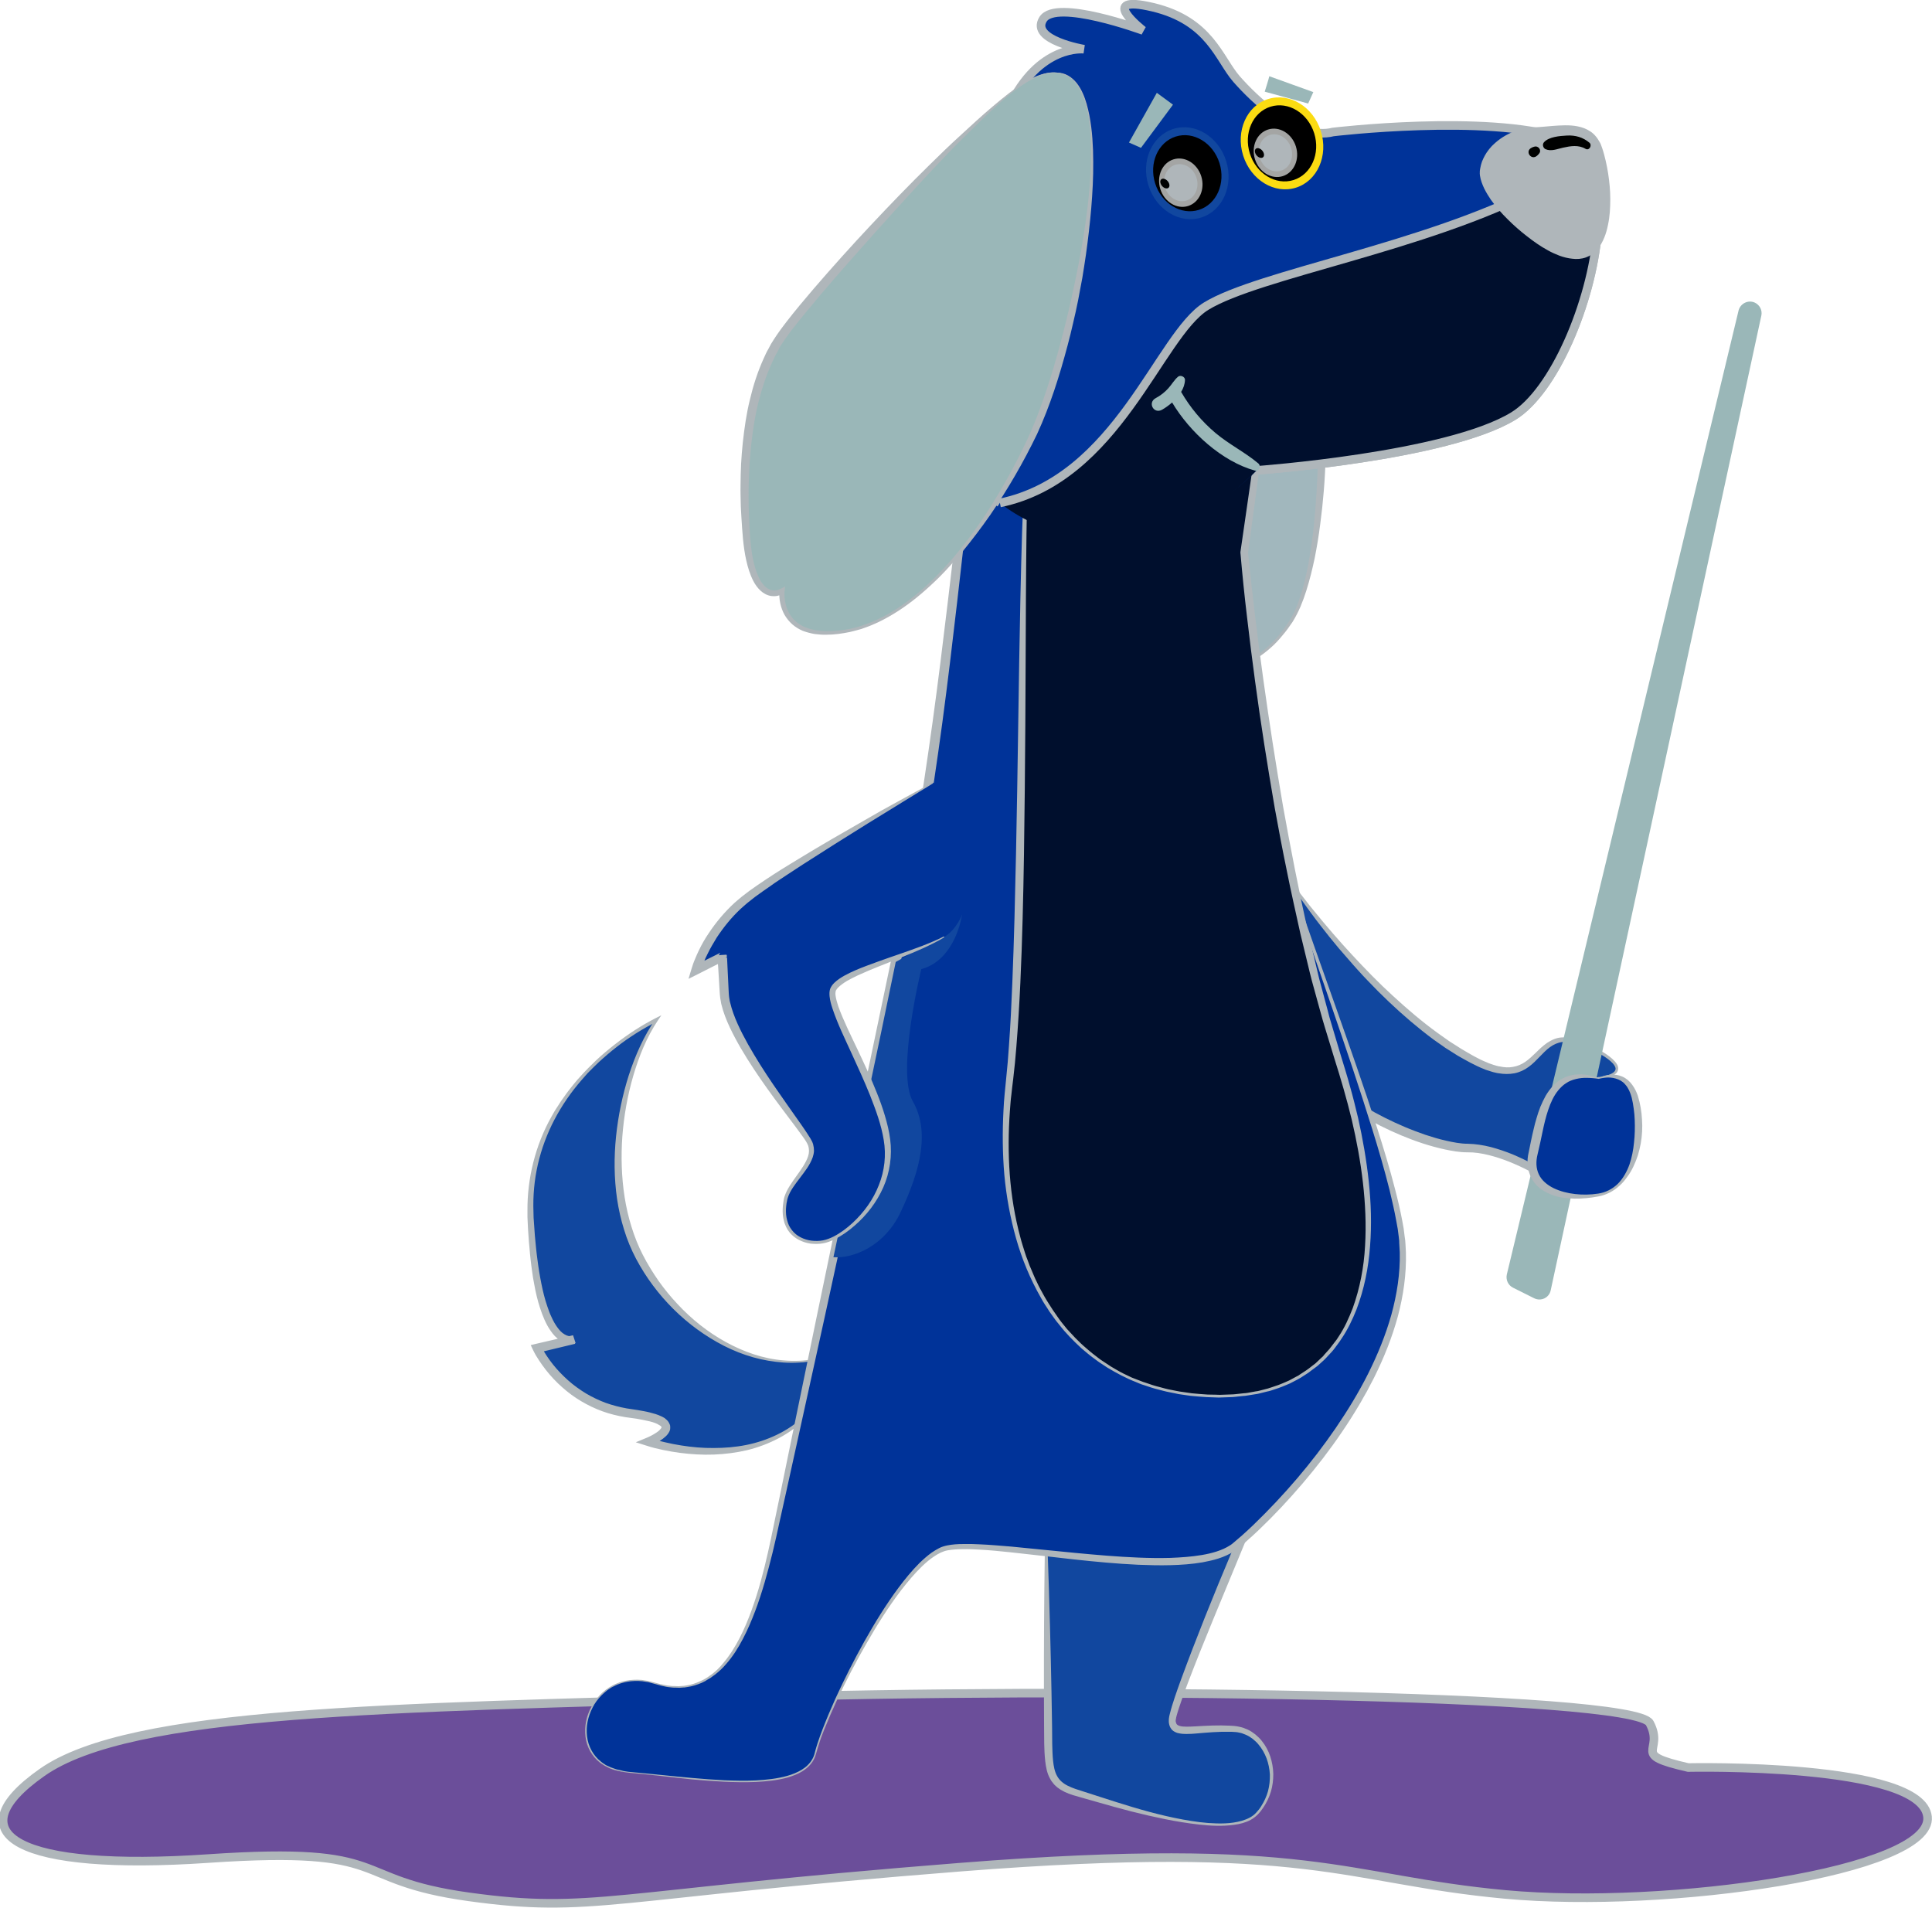 <?xml version="1.0" standalone="no"?>
<svg version="1.1" x="0" y="0" width="100%" height="100%" viewBox="0.8 0 1351.9 1334.95" xmlns="http://www.w3.org/2000/svg" xmlns:xlink="http://www.w3.org/1999/xlink">
  <style type="text/css">.st1{stroke:none;stroke-width:1;stroke-linecap:butt;stroke-linejoin:miter;fill:#11479f;fill-opacity:1;fill-rule:nonZero;}
.st2{stroke:none;stroke-width:1;stroke-linecap:butt;stroke-linejoin:miter;fill:#afb6ba;fill-opacity:1;fill-rule:nonzero;}
.st3{stroke:none;stroke-width:1;stroke-linecap:butt;stroke-linejoin:miter;fill:#9ab7b8;fill-opacity:1;fill-rule:nonZero;}
.st4{stroke:none;stroke-width:1;stroke-linecap:butt;stroke-linejoin:miter;fill:#003399;fill-opacity:1;fill-rule:nonZero;}
.st5{stroke:none;stroke-width:1;stroke-linecap:butt;stroke-linejoin:miter;fill:#afb6ba;fill-opacity:1;fill-rule:nonzero;}
.st6{stroke:#afb6ba;stroke-opacity:1;stroke-width:6.009;stroke-linecap:butt;stroke-linejoin:miter;fill:#6b4e9a;fill-opacity:1;fill-rule:nonZero;}
.st7{stroke:none;stroke-width:1;stroke-linecap:butt;stroke-linejoin:miter;fill:#11479f;fill-opacity:1;fill-rule:nonZero;}
.st8{stroke:none;stroke-width:1;stroke-linecap:butt;stroke-linejoin:miter;fill:#afb6ba;fill-opacity:1;fill-rule:nonzero;}
.st9{stroke:none;stroke-width:1;stroke-linecap:butt;stroke-linejoin:miter;fill:#a1b7bd;fill-opacity:1;fill-rule:nonZero;}
.st10{stroke:none;stroke-width:1;stroke-linecap:butt;stroke-linejoin:miter;fill:#afb6ba;fill-opacity:1;fill-rule:nonzero;}
.st11{stroke:none;stroke-width:1;stroke-linecap:butt;stroke-linejoin:miter;fill:#11479f;fill-opacity:1;fill-rule:nonZero;}
.st12{stroke:none;stroke-width:1;stroke-linecap:butt;stroke-linejoin:miter;fill:#afb6ba;fill-opacity:1;fill-rule:nonzero;}
.st13{stroke:none;stroke-width:1;stroke-linecap:butt;stroke-linejoin:miter;fill:#003399;fill-opacity:1;fill-rule:nonZero;}
.st14{stroke:none;stroke-width:1;stroke-linecap:butt;stroke-linejoin:miter;fill:#afb6ba;fill-opacity:1;fill-rule:nonzero;}
.st15{stroke:none;stroke-width:1;stroke-linecap:butt;stroke-linejoin:miter;fill:#000f2d;fill-opacity:1;fill-rule:nonZero;}
.st16{stroke:none;stroke-width:1;stroke-linecap:butt;stroke-linejoin:miter;fill:#afb6ba;fill-opacity:1;fill-rule:nonzero;}
.st17{stroke:none;stroke-width:1;stroke-linecap:butt;stroke-linejoin:miter;fill:#11479f;fill-opacity:1;fill-rule:nonZero;}
.st18{stroke:none;stroke-width:1;stroke-linecap:butt;stroke-linejoin:miter;fill:#003399;fill-opacity:1;fill-rule:nonZero;}
.st19{stroke:none;stroke-width:1;stroke-linecap:butt;stroke-linejoin:miter;fill:#afb6ba;fill-opacity:1;fill-rule:nonZero;}
.st20{stroke:none;stroke-width:1;stroke-linecap:butt;stroke-linejoin:miter;fill:#003399;fill-opacity:1;fill-rule:nonZero;}
.st21{stroke:#afb6ba;stroke-opacity:1;stroke-width:6.009;stroke-linecap:butt;stroke-linejoin:miter;fill:none;}
.st22{stroke:none;stroke-width:1;stroke-linecap:butt;stroke-linejoin:miter;fill:#000f2d;fill-opacity:1;fill-rule:nonZero;}
.st23{stroke:#afb6ba;stroke-opacity:1;stroke-width:6.009;stroke-linecap:butt;stroke-linejoin:miter;fill:none;}
.st24{stroke:none;stroke-width:1;stroke-linecap:butt;stroke-linejoin:miter;fill:#afb6ba;fill-opacity:1;fill-rule:nonZero;}
.st25{stroke:none;stroke-width:1;stroke-linecap:butt;stroke-linejoin:miter;fill:#afb6ba;fill-opacity:1;fill-rule:nonzero;}
.st26{stroke:none;stroke-width:1;stroke-linecap:butt;stroke-linejoin:miter;fill:#000100;fill-opacity:1;fill-rule:nonZero;}
.st27{stroke:none;stroke-width:1;stroke-linecap:butt;stroke-linejoin:miter;fill:#000100;fill-opacity:1;fill-rule:nonZero;}
.st28{stroke:none;stroke-width:1;stroke-linecap:butt;stroke-linejoin:miter;fill:#9ab7b8;fill-opacity:1;fill-rule:nonZero;}
.st29{stroke:none;stroke-width:1;stroke-linecap:butt;stroke-linejoin:miter;fill:#11479f;fill-opacity:1;fill-rule:nonZero;}
.st30{stroke:none;stroke-width:1;stroke-linecap:butt;stroke-linejoin:miter;fill:#000000;fill-opacity:1;fill-rule:nonZero;}
.st31{stroke:none;stroke-width:1;stroke-linecap:butt;stroke-linejoin:miter;fill:#a4a5a4;fill-opacity:1;fill-rule:nonZero;}
.st32{stroke:none;stroke-width:1;stroke-linecap:butt;stroke-linejoin:miter;fill:#afb6ba;fill-opacity:1;fill-rule:nonZero;}
.st33{stroke:none;stroke-width:1;stroke-linecap:butt;stroke-linejoin:miter;fill:#000000;fill-opacity:1;fill-rule:nonZero;}
.st34{stroke:none;stroke-width:1;stroke-linecap:butt;stroke-linejoin:miter;fill:#11479f;fill-opacity:1;fill-rule:nonZero;}
.st35{stroke:none;stroke-width:1;stroke-linecap:butt;stroke-linejoin:miter;fill:#000000;fill-opacity:1;fill-rule:nonZero;}
.st36{stroke:none;stroke-width:1;stroke-linecap:butt;stroke-linejoin:miter;fill:#a4a5a4;fill-opacity:1;fill-rule:nonZero;}
.st37{stroke:none;stroke-width:1;stroke-linecap:butt;stroke-linejoin:miter;fill:#afb6ba;fill-opacity:1;fill-rule:nonZero;}
.st38{stroke:none;stroke-width:1;stroke-linecap:butt;stroke-linejoin:miter;fill:#000000;fill-opacity:1;fill-rule:nonZero;}
.st39{stroke:none;stroke-width:1;stroke-linecap:butt;stroke-linejoin:miter;fill:#9ab7b8;fill-opacity:1;fill-rule:nonZero;}
.st40{stroke:none;stroke-width:1;stroke-linecap:butt;stroke-linejoin:miter;fill:#9ab7b8;fill-opacity:1;fill-rule:nonZero;}
.st41{stroke:none;stroke-width:1;stroke-linecap:butt;stroke-linejoin:miter;fill:#9ab7b8;fill-opacity:1;fill-rule:nonZero;}
.st42{stroke:none;stroke-width:1;stroke-linecap:butt;stroke-linejoin:miter;fill:#afb6ba;fill-opacity:1;fill-rule:nonzero;}</style>
  <defs/>
  <g id="图层_2">
    <g id="组1">
      <g id="组2">
        <g id="组3">
          <path class="st1" id="路径1" d="M 895.682 605.547 C 927.682 654.247 982.482 716.647 1032.682 742.547 C 1082.882 768.447 1070.682 712.147 1111.782 731.847 C 1152.882 751.647 1119.382 754.647 1119.382 754.647 C 1119.382 754.647 1142.182 757.647 1145.282 769.847 C 1148.382 782.047 1146.782 818.547 1125.482 830.747 C 1104.182 842.947 1072.182 817.047 1072.182 817.047 C 1072.182 817.047 1047.782 803.347 1028.082 803.347 C 1008.282 803.347 964.182 788.147 930.682 760.747 C 897.182 733.347 877.382 681.647 877.382 681.647 C 877.382 681.647 895.682 605.547 895.682 605.547  Z " style="fill:rgb(17, 71, 159)"/>
          <g id="组4">
            <path class="st2" id="复合路径1" d="M 895.682 605.247 C 895.682 605.247 907.982 621.747 907.982 621.747 C 909.982 624.447 912.182 627.147 914.182 629.747 C 915.182 631.047 916.282 632.447 917.282 633.747 C 917.282 633.747 920.482 637.647 920.482 637.647 C 928.982 648.147 937.882 658.447 947.082 668.347 C 956.282 678.247 965.682 687.947 975.682 697.047 C 985.582 706.147 995.882 714.947 1006.782 722.847 C 1006.782 722.847 1014.982 728.647 1014.982 728.647 C 1014.982 728.647 1023.482 734.047 1023.482 734.047 C 1029.282 737.447 1034.982 740.947 1041.082 743.347 C 1041.082 743.347 1042.182 743.847 1042.182 743.847 C 1042.182 743.847 1043.282 744.247 1043.282 744.247 C 1043.282 744.247 1045.582 745.047 1045.582 745.047 C 1046.382 745.347 1047.082 745.447 1047.882 745.747 C 1047.882 745.747 1049.082 746.047 1049.082 746.047 C 1049.482 746.147 1049.882 746.247 1050.282 746.247 C 1053.382 746.947 1056.582 747.147 1059.582 746.547 C 1062.582 746.047 1065.482 744.847 1068.082 743.047 C 1070.682 741.247 1073.082 738.947 1075.482 736.647 C 1077.882 734.247 1080.382 731.847 1083.382 729.747 C 1086.382 727.747 1089.882 726.147 1093.482 725.947 C 1097.082 725.647 1100.782 726.147 1104.082 727.247 C 1104.982 727.447 1105.782 727.847 1106.582 728.147 C 1107.382 728.447 1108.282 728.747 1108.982 729.147 C 1110.582 729.847 1112.182 730.547 1113.682 731.347 C 1116.782 732.847 1119.782 734.547 1122.682 736.347 C 1125.582 738.147 1128.482 740.147 1130.882 742.847 C 1131.482 743.547 1131.982 744.247 1132.482 745.147 C 1132.682 745.547 1132.882 746.047 1132.982 746.547 C 1133.082 747.047 1133.182 747.547 1133.082 748.147 C 1132.982 749.247 1132.482 750.247 1131.782 750.947 C 1131.082 751.647 1130.282 752.247 1129.482 752.647 C 1127.882 753.547 1126.182 754.047 1124.482 754.447 C 1122.782 754.847 1121.082 755.147 1119.282 755.347 C 1119.282 755.347 1119.282 753.547 1119.282 753.547 C 1122.582 754.047 1125.782 754.847 1128.982 755.847 C 1132.182 756.847 1135.282 758.147 1138.182 759.947 C 1140.982 761.747 1143.782 764.047 1145.282 767.347 C 1145.682 768.147 1145.982 769.047 1146.182 769.847 C 1146.382 770.647 1146.582 771.547 1146.682 772.347 C 1146.982 774.047 1147.082 775.647 1147.282 777.347 C 1147.682 783.947 1147.382 790.647 1146.282 797.247 C 1145.182 803.847 1143.382 810.347 1140.382 816.347 C 1137.382 822.347 1133.082 828.047 1127.082 831.747 C 1124.082 833.647 1120.682 834.947 1117.282 835.547 C 1113.782 836.147 1110.282 836.147 1106.882 835.747 C 1099.982 834.847 1093.582 832.447 1087.582 829.547 C 1084.582 828.047 1081.582 826.447 1078.782 824.747 C 1075.882 822.947 1073.182 821.147 1070.382 819.047 C 1070.382 819.047 1070.782 819.347 1070.782 819.347 C 1066.382 817.047 1061.582 814.847 1056.882 812.947 C 1052.082 811.047 1047.282 809.447 1042.382 808.247 C 1037.482 807.047 1032.582 806.247 1027.582 806.347 C 1021.982 806.347 1016.682 805.347 1011.482 804.247 C 1000.982 801.947 990.982 798.547 981.182 794.447 C 971.382 790.347 961.882 785.547 952.882 780.147 C 943.782 774.647 935.082 768.547 926.982 761.647 C 918.782 754.647 911.782 746.547 905.582 737.947 C 899.282 729.447 893.782 720.347 888.782 711.047 C 883.782 701.747 879.282 692.247 875.582 682.347 C 875.582 682.347 875.382 681.747 875.382 681.747 C 875.382 681.747 875.582 681.147 875.582 681.147 C 875.582 681.147 880.682 661.747 880.682 661.747 C 880.682 661.747 885.782 642.547 885.782 642.547 C 885.782 642.547 890.882 623.747 890.882 623.747 C 890.882 623.747 895.682 605.247 895.682 605.247  Z M 895.782 605.747 C 895.782 605.747 891.482 625.247 891.482 625.247 C 891.482 625.247 887.482 644.447 887.482 644.447 C 887.482 644.447 883.482 663.347 883.482 663.347 C 883.482 663.347 879.382 682.047 879.382 682.047 C 879.382 682.047 879.282 680.847 879.282 680.847 C 887.482 699.747 897.682 718.147 910.082 734.547 C 916.282 742.747 923.282 750.347 930.982 756.947 C 938.782 763.547 947.382 769.347 956.182 774.647 C 964.982 779.947 974.282 784.547 983.682 788.547 C 988.382 790.547 993.282 792.347 998.082 794.047 C 1002.982 795.647 1007.882 797.147 1012.882 798.247 C 1017.782 799.347 1022.882 800.347 1027.782 800.347 C 1033.282 800.447 1038.782 801.347 1043.982 802.647 C 1049.182 804.047 1054.282 805.747 1059.182 807.747 C 1064.082 809.847 1068.882 812.047 1073.582 814.647 C 1073.582 814.647 1073.782 814.747 1073.782 814.747 C 1073.782 814.747 1073.982 814.847 1073.982 814.847 C 1076.382 816.747 1079.082 818.647 1081.682 820.347 C 1084.382 822.047 1087.182 823.647 1089.982 825.147 C 1095.682 828.047 1101.582 830.347 1107.782 831.247 C 1110.882 831.747 1113.882 831.847 1116.882 831.447 C 1119.882 831.047 1122.682 830.047 1125.382 828.447 C 1130.682 825.347 1134.782 820.447 1137.782 814.847 C 1140.782 809.247 1142.682 803.047 1143.882 796.747 C 1145.082 790.447 1145.582 783.947 1145.282 777.447 C 1145.182 775.847 1145.082 774.247 1144.782 772.647 C 1144.682 771.847 1144.482 771.047 1144.382 770.347 C 1144.182 769.547 1143.982 768.947 1143.682 768.247 C 1142.482 765.547 1140.082 763.347 1137.382 761.647 C 1134.682 759.947 1131.682 758.747 1128.682 757.747 C 1125.582 756.747 1122.482 755.947 1119.282 755.547 C 1119.282 755.547 1112.282 754.447 1112.282 754.447 C 1112.282 754.447 1119.282 753.747 1119.282 753.747 C 1120.882 753.547 1122.582 753.247 1124.182 752.847 C 1125.782 752.447 1127.382 751.947 1128.682 751.147 C 1130.082 750.447 1131.182 749.347 1131.282 748.047 C 1131.382 746.847 1130.482 745.447 1129.482 744.247 C 1127.282 741.847 1124.482 739.947 1121.682 738.247 C 1118.782 736.547 1115.782 734.947 1112.782 733.547 C 1111.282 732.747 1109.782 732.147 1108.182 731.547 C 1107.382 731.247 1106.582 730.947 1105.882 730.747 C 1105.082 730.447 1104.282 730.147 1103.482 730.047 C 1100.282 729.147 1097.082 728.747 1093.982 729.147 C 1090.882 729.547 1087.982 730.847 1085.382 732.747 C 1082.782 734.647 1080.482 737.047 1078.182 739.447 C 1075.782 741.947 1073.382 744.447 1070.482 746.547 C 1067.582 748.747 1064.082 750.347 1060.482 751.047 C 1056.782 751.747 1053.082 751.647 1049.582 751.047 C 1049.182 750.947 1048.682 750.947 1048.282 750.847 C 1048.282 750.847 1046.982 750.547 1046.982 750.547 C 1046.082 750.347 1045.282 750.147 1044.382 749.847 C 1044.382 749.847 1041.882 749.047 1041.882 749.047 C 1041.882 749.047 1040.582 748.647 1040.582 748.647 C 1040.582 748.647 1039.382 748.147 1039.382 748.147 C 1032.782 745.547 1026.882 742.147 1020.882 738.747 C 1020.882 738.747 1012.182 733.247 1012.182 733.247 C 1012.182 733.247 1003.782 727.347 1003.782 727.347 C 992.782 719.147 982.382 710.247 972.482 700.847 C 972.482 700.847 965.182 693.747 965.182 693.747 C 965.182 693.747 958.082 686.447 958.082 686.447 C 955.682 684.047 953.382 681.447 951.082 678.947 C 951.082 678.947 947.682 675.147 947.682 675.147 C 946.582 673.847 945.482 672.547 944.282 671.247 C 942.082 668.647 939.782 666.147 937.582 663.547 C 937.582 663.547 931.082 655.647 931.082 655.647 C 926.882 650.347 922.582 644.947 918.582 639.447 C 918.582 639.447 915.582 635.347 915.582 635.347 C 914.582 633.947 913.582 632.547 912.582 631.147 C 910.682 628.347 908.582 625.647 906.782 622.747 C 906.782 622.747 903.982 618.547 903.982 618.547 C 903.982 618.547 902.582 616.447 902.582 616.447 C 902.082 615.747 901.582 615.047 901.182 614.347 C 899.182 611.647 897.582 608.747 895.782 605.747  Z " style="fill:rgb(175, 182, 186)"/>
          </g>
        </g>
        <path class="st3" id="路径4" d="M 1228.682 211.747 C 1228.682 211.747 1228.682 211.747 1228.682 211.747 C 1232.182 213.347 1234.082 217.147 1233.282 220.847 C 1233.282 220.847 1085.882 902.947 1085.882 902.947 C 1084.782 908.147 1079.082 910.847 1074.282 908.447 C 1074.282 908.447 1059.482 901.047 1059.482 901.047 C 1056.082 899.347 1054.382 895.547 1055.182 891.847 C 1055.182 891.847 1217.382 217.147 1217.382 217.147 C 1218.682 212.347 1224.082 209.647 1228.682 211.747  Z " style="fill:rgb(154, 183, 184)"/>
        <g id="组5">
          <path class="st4" id="路径5" d="M 1119.482 754.647 C 1119.482 754.647 1139.682 745.647 1145.382 769.847 C 1150.982 794.147 1145.382 832.047 1118.682 836.247 C 1091.982 840.447 1068.082 830.647 1073.682 806.747 C 1079.282 782.847 1082.282 744.647 1119.482 754.647  Z " style="fill:rgb(0, 51, 153)"/>
          <g id="组6">
            <path class="st5" id="复合路径2" d="M 1119.382 754.347 C 1119.382 754.347 1119.382 754.347 1119.382 754.347 C 1119.382 754.347 1119.382 754.347 1119.382 754.347 C 1119.382 754.347 1119.482 754.247 1119.482 754.247 C 1119.482 754.247 1119.682 754.147 1119.682 754.147 C 1119.682 754.147 1120.182 753.947 1120.182 753.947 C 1120.482 753.847 1120.782 753.647 1121.182 753.547 C 1121.782 753.247 1122.482 753.047 1123.182 752.847 C 1124.482 752.447 1125.882 752.147 1127.382 752.047 C 1130.182 751.747 1133.282 752.147 1135.982 753.347 C 1138.782 754.547 1141.182 756.647 1142.882 759.047 C 1144.682 761.447 1145.982 764.147 1146.882 766.847 C 1148.582 772.347 1149.482 777.847 1149.782 783.447 C 1150.182 789.047 1149.882 794.647 1148.882 800.247 C 1148.382 803.047 1147.682 805.747 1146.882 808.447 C 1145.982 811.147 1144.982 813.747 1143.782 816.247 C 1142.582 818.747 1141.182 821.247 1139.482 823.447 C 1137.882 825.747 1136.082 827.947 1133.982 829.747 C 1129.882 833.547 1124.682 836.247 1119.082 837.247 C 1113.682 838.247 1108.182 838.847 1102.582 838.747 C 1096.982 838.647 1091.282 837.947 1085.882 835.747 C 1083.182 834.647 1080.582 833.247 1078.182 831.347 C 1075.782 829.447 1073.782 827.047 1072.382 824.247 C 1070.882 821.447 1070.082 818.447 1069.782 815.347 C 1069.482 812.247 1069.782 809.247 1070.482 806.347 C 1071.582 801.047 1072.582 795.747 1073.882 790.447 C 1074.482 787.747 1075.182 785.047 1075.982 782.447 C 1076.782 779.747 1077.582 777.147 1078.682 774.447 C 1079.782 771.847 1080.982 769.247 1082.382 766.747 C 1083.882 764.247 1085.582 761.847 1087.582 759.747 C 1089.582 757.647 1091.982 755.747 1094.682 754.447 C 1097.282 753.047 1100.182 752.347 1103.082 751.947 C 1105.982 751.647 1108.782 751.747 1111.582 752.247 C 1112.982 752.447 1114.282 752.847 1115.682 753.147 C 1116.382 753.247 1116.982 753.547 1117.582 753.747 C 1117.582 753.747 1119.382 754.347 1119.382 754.347  Z M 1119.482 754.947 C 1118.182 754.747 1116.682 754.547 1115.382 754.447 C 1114.082 754.347 1112.682 754.247 1111.382 754.247 C 1108.682 754.147 1106.082 754.447 1103.582 755.047 C 1101.082 755.647 1098.682 756.547 1096.682 757.947 C 1094.582 759.247 1092.782 761.047 1091.182 762.947 C 1087.982 766.847 1085.882 771.547 1084.182 776.547 C 1082.482 781.547 1081.282 786.647 1080.182 791.947 C 1079.082 797.147 1077.982 802.547 1076.682 807.847 C 1075.482 812.647 1075.582 817.547 1077.582 821.747 C 1079.482 825.947 1083.482 829.247 1087.982 831.447 C 1092.582 833.647 1097.682 834.947 1102.982 835.547 C 1108.282 836.147 1113.682 836.047 1118.982 835.247 C 1124.182 834.547 1129.082 832.047 1132.882 828.347 C 1136.582 824.647 1139.182 819.847 1140.982 814.947 C 1142.682 809.947 1143.682 804.747 1144.182 799.547 C 1144.782 794.347 1144.882 789.047 1144.682 783.747 C 1144.582 781.147 1144.382 778.447 1143.982 775.847 C 1143.682 773.247 1143.182 770.647 1142.582 768.147 C 1141.882 765.647 1141.082 763.347 1139.782 761.247 C 1139.182 760.147 1138.382 759.247 1137.582 758.347 C 1136.782 757.447 1135.782 756.747 1134.782 756.147 C 1132.682 754.947 1130.182 754.247 1127.682 754.047 C 1126.382 753.947 1125.082 753.947 1123.782 754.147 C 1123.082 754.247 1122.482 754.347 1121.782 754.447 C 1121.482 754.547 1121.082 754.547 1120.782 754.647 C 1120.782 754.647 1120.282 754.747 1120.282 754.747 C 1120.282 754.747 1119.482 754.947 1119.482 754.947  Z " style="fill:rgb(175, 182, 186)"/>
          </g>
        </g>
      </g>
      <path class="st6" id="路径8" d="M 1182.082 1236.847 C 1140.682 1227.347 1165.982 1226.047 1155.182 1205.747 C 1144.382 1185.447 756.282 1180.547 514.982 1188.047 C 273.682 1195.547 92.482 1196.547 30.282 1240.247 C -31.918 1283.947 14.282 1309.547 146.382 1300.547 C 278.482 1291.547 242.682 1315.447 328.982 1327.347 C 415.282 1339.247 426.382 1325.947 672.982 1306.547 C 919.582 1287.147 940.482 1315.147 1054.082 1325.647 C 1167.682 1336.147 1353.482 1309.447 1349.582 1271.347 C 1345.682 1233.247 1182.082 1236.847 1182.082 1236.847  Z " style="fill:rgb(107, 78, 154)"/>
      <g id="组7">
        <path class="st7" id="路径9" d="M 591.282 944.947 C 542.582 969.347 480.182 937.347 449.782 882.547 C 419.382 827.747 436.082 748.647 460.482 713.647 C 460.482 713.647 367.682 756.247 372.182 852.147 C 376.682 948.047 402.582 937.347 402.582 937.347 C 402.582 937.347 376.682 943.447 376.682 943.447 C 376.682 943.447 394.982 983.047 442.082 989.147 C 489.182 995.247 454.282 1008.947 454.282 1008.947 C 454.282 1008.947 533.382 1036.347 574.482 980.047 C 615.582 923.747 591.282 944.947 591.282 944.947  Z " style="fill:rgb(17, 71, 159)"/>
        <g id="组8">
          <path class="st8" id="复合路径3" d="M 591.482 945.147 C 578.482 951.747 563.682 954.347 549.182 953.447 C 541.982 952.947 534.682 951.747 527.682 949.747 C 520.682 947.747 513.882 945.047 507.382 941.747 C 481.382 928.447 459.682 906.847 445.882 880.847 C 442.482 874.347 439.582 867.447 437.482 860.447 C 435.282 853.447 433.682 846.247 432.582 838.947 C 430.482 824.447 430.382 809.647 431.882 795.147 C 433.382 780.647 436.382 766.247 440.782 752.447 C 445.282 738.647 451.182 725.147 459.482 713.147 C 459.482 713.147 460.782 714.747 460.782 714.747 C 455.782 717.147 450.882 719.947 446.082 722.947 C 441.382 725.947 436.682 729.147 432.282 732.647 C 427.882 736.047 423.582 739.747 419.482 743.547 C 417.482 745.547 415.382 747.447 413.482 749.447 C 412.482 750.447 411.482 751.447 410.582 752.547 C 410.582 752.547 407.782 755.747 407.782 755.747 C 400.382 764.247 393.982 773.547 388.782 783.447 C 383.582 793.347 379.682 803.947 377.182 814.747 C 374.682 825.647 373.682 836.747 374.082 847.947 C 374.082 847.947 374.182 852.147 374.182 852.147 C 374.182 852.147 374.482 856.347 374.482 856.347 C 374.682 859.147 374.882 861.947 375.082 864.747 C 375.082 864.747 375.482 868.947 375.482 868.947 C 375.482 868.947 375.882 873.147 375.882 873.147 C 376.182 875.947 376.482 878.747 376.882 881.547 C 377.182 884.347 377.682 887.047 378.082 889.847 C 378.582 892.547 378.982 895.347 379.582 898.047 C 380.682 903.547 381.982 908.947 383.782 914.147 C 384.682 916.747 385.582 919.347 386.782 921.747 C 387.882 924.247 389.182 926.547 390.682 928.647 C 392.182 930.747 393.882 932.647 395.882 933.747 C 396.882 934.347 397.882 934.747 398.882 934.947 C 399.382 935.047 399.882 935.047 400.282 935.047 C 400.482 935.047 400.782 935.047 400.982 934.947 C 401.082 934.947 401.182 934.947 401.282 934.847 C 401.282 934.847 401.382 934.847 401.382 934.847 C 401.382 934.847 401.482 934.847 401.382 934.847 C 401.382 934.847 403.182 940.347 403.182 940.347 C 403.182 940.347 377.382 946.547 377.382 946.547 C 377.382 946.547 379.482 942.247 379.482 942.247 C 379.982 943.247 380.582 944.447 381.282 945.447 C 381.982 946.547 382.582 947.647 383.282 948.647 C 384.682 950.747 386.182 952.847 387.782 954.847 C 390.982 958.847 394.582 962.547 398.382 965.947 C 402.182 969.347 406.382 972.347 410.782 975.047 C 415.182 977.647 419.782 979.847 424.582 981.647 C 429.382 983.347 434.382 984.647 439.382 985.547 C 439.382 985.547 447.282 986.747 447.282 986.747 C 449.982 987.247 452.682 987.647 455.382 988.347 C 458.082 989.047 460.782 989.747 463.482 991.047 C 464.182 991.347 464.882 991.747 465.582 992.147 C 465.982 992.347 466.282 992.647 466.582 992.947 C 466.782 993.047 466.882 993.147 467.082 993.347 C 467.082 993.347 467.582 993.847 467.582 993.847 C 467.582 993.847 468.082 994.347 468.082 994.347 C 468.282 994.547 468.382 994.747 468.582 995.047 C 468.582 995.047 468.982 995.747 468.982 995.747 C 469.082 995.947 469.182 996.347 469.382 996.547 C 469.482 996.847 469.582 997.147 469.682 997.447 C 469.682 997.747 469.782 998.047 469.782 998.447 C 469.882 999.147 469.682 999.647 469.682 1000.347 C 469.582 1000.947 469.282 1001.447 469.082 1001.947 C 468.882 1002.347 468.582 1002.847 468.282 1003.247 C 467.982 1003.647 467.782 1003.947 467.482 1004.247 C 467.182 1004.547 466.882 1004.847 466.582 1005.147 C 465.382 1006.247 464.182 1007.147 462.982 1007.947 C 460.482 1009.547 458.082 1010.747 455.382 1011.747 C 455.382 1011.747 455.282 1006.247 455.282 1006.247 C 458.682 1007.447 462.482 1008.447 466.182 1009.247 C 469.882 1010.147 473.682 1010.847 477.382 1011.447 C 484.882 1012.647 492.582 1013.347 500.182 1013.247 C 507.782 1013.247 515.382 1012.647 522.882 1011.147 C 530.382 1009.647 537.682 1007.247 544.482 1003.947 C 551.382 1000.647 557.782 996.247 563.382 991.147 C 569.082 986.047 573.882 979.947 578.382 973.647 C 582.982 967.347 587.482 961.147 591.682 954.547 C 593.782 951.247 595.782 947.947 597.382 944.447 C 597.682 943.547 598.082 942.647 598.082 941.847 C 598.082 941.147 596.882 941.547 596.182 941.947 C 594.482 942.647 592.982 943.847 591.482 945.147  Z M 591.182 944.647 C 592.582 943.447 594.182 942.147 595.882 941.247 C 596.282 941.047 596.782 940.847 597.282 940.647 C 597.582 940.647 597.882 940.547 598.182 940.747 C 598.582 940.947 598.682 941.347 598.682 941.547 C 598.782 942.747 598.382 943.647 597.982 944.547 C 596.482 948.147 594.382 951.447 592.382 954.747 C 588.282 961.347 583.882 967.747 579.382 974.147 C 577.182 977.347 574.982 980.547 572.582 983.647 C 571.982 984.447 571.482 985.247 570.782 985.947 C 570.782 985.947 568.882 988.147 568.882 988.147 C 568.182 988.847 567.582 989.647 566.882 990.347 C 566.882 990.347 564.782 992.447 564.782 992.447 C 559.182 997.947 552.782 1002.647 545.782 1006.347 C 538.782 1010.047 531.382 1012.847 523.682 1014.747 C 515.982 1016.547 508.082 1017.547 500.182 1017.847 C 492.282 1018.147 484.382 1017.647 476.582 1016.647 C 472.682 1016.147 468.782 1015.447 464.882 1014.647 C 460.982 1013.847 457.182 1012.947 453.282 1011.647 C 453.282 1011.647 445.682 1009.247 445.682 1009.247 C 445.682 1009.247 453.182 1006.147 453.182 1006.147 C 455.382 1005.247 457.682 1004.047 459.682 1002.747 C 460.682 1002.047 461.682 1001.447 462.382 1000.647 C 463.082 999.947 463.682 999.147 463.682 998.847 C 463.682 998.847 463.782 998.747 463.682 998.747 C 463.682 998.747 463.682 998.747 463.682 998.747 C 463.682 998.747 463.682 998.747 463.682 998.647 C 463.682 998.647 463.682 998.647 463.682 998.547 C 463.682 998.547 463.582 998.447 463.582 998.447 C 463.582 998.447 463.582 998.347 463.482 998.247 C 463.482 998.247 463.282 998.047 463.282 998.047 C 463.182 997.947 463.082 997.747 462.782 997.647 C 462.782 997.647 462.182 997.247 462.182 997.247 C 461.682 997.047 461.282 996.747 460.782 996.447 C 458.682 995.447 456.282 994.747 453.782 994.247 C 451.282 993.647 448.782 993.247 446.182 992.747 C 446.182 992.747 438.282 991.647 438.282 991.647 C 432.882 990.747 427.482 989.447 422.282 987.547 C 417.082 985.647 412.082 983.247 407.382 980.447 C 402.682 977.647 398.182 974.347 394.082 970.647 C 389.982 967.047 386.182 962.947 382.782 958.647 C 381.082 956.447 379.482 954.247 377.982 951.947 C 377.182 950.747 376.482 949.647 375.782 948.447 C 375.082 947.247 374.482 946.047 373.782 944.647 C 373.782 944.647 372.182 941.247 372.182 941.247 C 372.182 941.247 375.882 940.347 375.882 940.347 C 375.882 940.347 401.782 934.347 401.782 934.347 C 401.782 934.347 403.582 939.847 403.582 939.847 C 403.282 939.947 403.182 939.947 403.082 940.047 C 403.082 940.047 402.682 940.147 402.682 940.147 C 402.382 940.247 402.182 940.247 401.882 940.247 C 401.382 940.347 400.882 940.347 400.482 940.347 C 399.482 940.347 398.582 940.247 397.682 940.047 C 395.882 939.647 394.282 938.947 392.882 938.047 C 389.982 936.247 387.882 933.847 386.182 931.347 C 384.382 928.847 382.982 926.147 381.782 923.447 C 380.582 920.747 379.582 918.047 378.682 915.247 C 376.882 909.747 375.582 904.147 374.582 898.447 C 373.982 895.647 373.582 892.847 373.182 889.947 C 372.782 887.147 372.382 884.247 372.082 881.447 C 371.782 878.647 371.482 875.747 371.282 872.947 C 371.282 872.947 370.882 868.747 370.882 868.747 C 370.882 868.747 370.582 864.447 370.582 864.447 C 370.382 861.647 370.182 858.747 370.082 855.947 C 370.082 855.947 369.882 851.647 369.882 851.647 C 369.882 851.647 369.882 847.347 369.882 847.347 C 369.782 835.847 371.182 824.447 373.982 813.347 C 376.782 802.247 380.982 791.547 386.582 781.547 C 387.982 779.047 389.382 776.547 390.982 774.247 C 390.982 774.247 393.282 770.647 393.282 770.647 C 393.282 770.647 395.782 767.147 395.782 767.147 C 397.382 764.747 399.182 762.547 400.882 760.347 C 401.782 759.247 402.682 758.147 403.582 757.047 C 404.482 755.947 405.382 754.847 406.382 753.847 C 410.182 749.547 414.182 745.547 418.282 741.647 C 422.482 737.747 426.782 734.147 431.282 730.647 C 440.282 723.647 449.782 717.447 459.982 712.247 C 459.982 712.247 463.582 710.447 463.582 710.447 C 463.582 710.447 461.282 713.847 461.282 713.847 C 453.282 725.747 447.882 739.247 443.882 752.947 C 439.882 766.747 437.382 780.847 436.282 795.147 C 435.282 809.347 435.682 823.747 437.882 837.747 C 438.982 844.747 440.582 851.747 442.682 858.447 C 444.782 865.247 447.382 871.847 450.582 878.047 C 453.782 884.347 457.582 890.447 461.582 896.247 C 465.682 902.047 470.182 907.547 475.082 912.747 C 484.782 923.147 496.082 932.147 508.582 939.047 C 521.082 945.947 534.882 950.847 549.282 951.947 C 556.382 952.547 563.682 952.347 570.782 950.947 C 577.782 950.147 584.782 947.847 591.182 944.647  Z " style="fill:rgb(175, 182, 186)"/>
        </g>
      </g>
      <g id="组9">
        <path class="st9" id="路径12" d="M 895.582 135.447 C 936.982 215.447 932.382 392.447 903.882 435.247 C 875.482 478.047 845.982 464.547 845.982 464.547 C 845.982 464.547 842.182 487.147 820.582 477.147 C 798.982 467.147 786.482 453.347 785.782 433.147 C 784.982 412.947 791.082 320.847 791.082 320.847 C 791.082 320.847 810.782 160.547 810.782 160.547 C 815.882 118.647 868.482 103.047 895.582 135.447 C 895.582 135.447 895.582 135.447 895.582 135.447  Z " style="fill:rgb(161, 183, 189)"/>
        <path class="st10" id="复合路径4" d="M 895.782 135.247 C 895.782 135.247 898.382 140.547 898.382 140.547 C 898.782 141.447 899.282 142.347 899.682 143.247 C 899.682 143.247 900.882 145.947 900.882 145.947 C 900.882 145.947 903.182 151.347 903.182 151.347 C 903.182 151.347 905.182 156.847 905.182 156.847 C 906.682 160.547 907.782 164.247 909.082 168.047 C 910.282 171.747 911.282 175.547 912.482 179.347 C 916.782 194.547 919.882 209.947 922.382 225.547 C 927.382 256.647 929.382 288.347 928.382 319.847 C 927.982 335.647 926.682 351.347 924.582 367.047 C 924.582 367.047 923.782 372.947 923.782 372.947 C 923.782 372.947 922.882 378.747 922.882 378.747 C 922.882 378.747 922.382 381.647 922.382 381.647 C 922.382 381.647 921.882 384.547 921.882 384.547 C 921.882 384.547 920.782 390.347 920.782 390.347 C 919.182 398.047 917.282 405.747 914.882 413.347 C 914.882 413.347 912.982 418.947 912.982 418.947 C 912.682 419.847 912.282 420.847 911.882 421.747 C 911.882 421.747 910.782 424.547 910.782 424.547 C 909.182 428.247 907.382 431.747 905.282 435.147 C 903.082 438.447 900.782 441.647 898.182 444.647 C 895.682 447.747 892.982 450.647 889.982 453.247 C 884.082 458.547 877.282 463.047 869.582 465.447 C 868.682 465.747 867.682 465.947 866.682 466.247 C 865.682 466.447 864.682 466.647 863.682 466.847 C 861.682 467.147 859.682 467.347 857.682 467.347 C 855.682 467.347 853.682 467.247 851.682 466.947 C 849.682 466.647 847.782 466.147 845.782 465.347 C 845.782 465.347 847.282 464.547 847.282 464.547 C 846.782 467.147 845.882 469.547 844.682 471.947 C 843.482 474.247 841.782 476.447 839.582 478.047 C 837.382 479.647 834.682 480.647 831.982 480.847 C 829.282 481.047 826.582 480.647 824.082 479.847 C 824.082 479.847 822.182 479.247 822.182 479.247 C 822.182 479.247 820.382 478.547 820.382 478.547 C 819.182 478.047 818.082 477.447 816.982 476.947 C 814.682 475.847 812.482 474.647 810.282 473.347 C 805.882 470.747 801.682 467.747 797.982 464.247 C 794.282 460.647 790.982 456.547 788.582 451.847 C 786.182 447.247 784.682 442.047 783.982 436.847 C 783.882 435.547 783.782 434.247 783.682 432.947 C 783.682 432.947 783.582 429.147 783.582 429.147 C 783.582 426.647 783.582 424.147 783.582 421.547 C 783.682 416.547 783.782 411.547 783.882 406.547 C 784.482 386.547 785.582 366.547 786.682 346.647 C 786.682 346.647 787.482 331.647 787.482 331.647 C 787.482 331.647 787.882 324.147 787.882 324.147 C 787.982 322.847 787.982 321.647 788.082 320.347 C 788.082 320.347 788.482 316.647 788.482 316.647 C 789.582 306.747 790.882 296.847 792.082 286.847 C 794.482 267.047 796.982 247.147 799.582 227.347 C 802.082 207.547 804.782 187.747 807.682 167.947 C 807.682 167.947 808.782 160.547 808.782 160.547 C 808.982 159.247 809.282 157.947 809.482 156.747 C 809.782 155.447 810.082 154.247 810.482 152.947 C 811.982 147.947 814.182 143.247 817.082 138.947 C 822.982 130.447 831.482 123.947 841.082 120.547 C 845.882 118.747 850.882 117.847 855.982 117.647 C 861.082 117.347 866.082 117.947 870.982 119.247 C 875.882 120.547 880.482 122.547 884.782 125.347 C 888.782 127.947 892.582 131.347 895.782 135.247  Z M 895.282 135.547 C 892.082 131.847 888.382 128.447 884.182 125.747 C 879.982 123.047 875.382 121.147 870.582 119.947 C 865.782 118.747 860.782 118.447 855.882 118.747 C 850.982 119.147 846.182 120.247 841.582 122.147 C 832.482 125.847 824.682 132.347 819.582 140.547 C 817.082 144.647 815.182 149.147 814.082 153.847 C 813.882 155.047 813.582 156.147 813.382 157.347 C 813.382 157.347 812.882 160.947 812.882 160.947 C 812.882 160.947 812.182 168.447 812.182 168.447 C 810.182 188.347 807.982 208.147 805.682 227.947 C 803.382 247.747 800.982 267.647 798.482 287.447 C 797.282 297.347 796.082 307.247 794.782 317.147 C 794.782 317.147 794.282 320.847 794.282 320.847 C 794.282 320.847 793.982 324.447 793.982 324.447 C 793.982 324.447 793.482 331.947 793.482 331.947 C 793.482 331.947 792.482 346.847 792.482 346.847 C 791.182 366.747 789.982 386.747 788.882 406.647 C 788.682 411.647 788.382 416.647 788.282 421.547 C 788.182 424.047 788.182 426.547 788.082 428.947 C 788.082 428.947 788.082 432.647 788.082 432.647 C 788.082 433.847 788.282 435.047 788.282 436.247 C 788.682 440.947 789.982 445.647 791.982 449.947 C 794.082 454.247 796.882 458.147 800.282 461.547 C 803.682 464.947 807.582 467.947 811.682 470.547 C 813.782 471.847 815.882 473.047 818.082 474.247 C 819.182 474.747 820.282 475.347 821.382 475.947 C 821.382 475.947 822.982 476.647 822.982 476.647 C 822.982 476.647 824.682 477.247 824.682 477.247 C 826.882 478.047 829.282 478.447 831.582 478.347 C 833.882 478.247 836.082 477.547 837.982 476.247 C 839.882 474.947 841.382 473.047 842.482 471.047 C 843.682 468.947 844.482 466.647 844.982 464.347 C 844.982 464.347 845.282 463.047 845.282 463.047 C 845.282 463.047 846.482 463.547 846.482 463.547 C 848.082 464.247 849.982 464.747 851.882 465.047 C 853.782 465.347 855.682 465.547 857.582 465.547 C 859.482 465.547 861.382 465.447 863.282 465.047 C 864.282 464.947 865.182 464.647 866.082 464.547 C 866.982 464.247 867.982 464.047 868.882 463.747 C 872.582 462.647 876.082 460.947 879.382 458.947 C 882.682 456.947 885.782 454.547 888.582 451.947 C 891.482 449.347 894.082 446.447 896.582 443.447 C 899.082 440.447 901.282 437.247 903.382 433.947 C 907.382 427.447 909.982 419.947 912.182 412.547 C 914.282 405.047 915.882 397.347 917.182 389.747 C 917.182 389.747 918.082 383.947 918.082 383.947 C 918.082 383.947 918.482 381.047 918.482 381.047 C 918.482 381.047 918.882 378.147 918.882 378.147 C 918.882 378.147 919.682 372.347 919.682 372.347 C 919.682 372.347 920.282 366.547 920.282 366.547 C 921.882 350.947 922.682 335.347 923.082 319.747 C 923.382 304.147 923.282 288.447 922.682 272.847 C 922.082 257.247 920.982 241.547 919.182 226.047 C 917.382 210.447 914.782 195.047 911.182 179.747 C 910.682 177.847 910.182 175.947 909.682 174.047 C 909.182 172.147 908.682 170.247 908.082 168.347 C 908.082 168.347 906.382 162.747 906.382 162.747 C 905.782 160.847 905.182 159.047 904.482 157.147 C 904.482 157.147 902.482 151.647 902.482 151.647 C 902.482 151.647 900.182 146.247 900.182 146.247 C 900.182 146.247 899.082 143.547 899.082 143.547 C 898.682 142.647 898.282 141.747 897.782 140.947 C 897.782 140.947 895.282 135.547 895.282 135.547  Z " style="fill:rgb(175, 182, 186)"/>
      </g>
      <g id="组10">
        <g id="组11">
          <path class="st11" id="路径15" d="M 732.882 1063.647 C 732.882 1063.647 734.382 1179.347 734.382 1211.247 C 734.382 1243.247 735.882 1249.247 757.182 1255.347 C 778.482 1261.447 860.682 1290.347 880.482 1269.047 C 900.282 1247.747 889.582 1211.247 863.782 1209.647 C 837.982 1208.047 821.182 1215.747 821.182 1203.547 C 821.182 1191.347 871.382 1072.647 880.582 1051.347 C 889.582 1030.147 732.882 1063.647 732.882 1063.647  Z " style="fill:rgb(17, 71, 159)"/>
          <g id="组12">
            <path class="st12" id="复合路径5" d="M 733.082 1063.847 C 733.082 1063.847 733.982 1088.347 733.982 1088.347 C 733.982 1088.347 734.782 1112.647 734.782 1112.647 C 734.782 1112.647 735.482 1136.747 735.482 1136.747 C 735.482 1136.747 736.082 1160.647 736.082 1160.647 C 736.082 1160.647 736.582 1184.547 736.582 1184.547 C 736.582 1184.547 736.982 1208.347 736.982 1208.347 C 736.982 1208.347 737.082 1220.347 737.082 1220.347 C 737.182 1224.347 737.282 1228.247 737.682 1232.147 C 738.082 1235.947 738.782 1239.747 740.482 1242.747 C 742.082 1245.747 744.782 1248.047 748.082 1249.647 C 751.482 1251.347 755.182 1252.447 758.982 1253.647 C 762.882 1254.847 766.682 1256.147 770.482 1257.347 C 778.082 1259.847 785.782 1262.247 793.382 1264.547 C 801.082 1266.847 808.782 1268.947 816.582 1270.747 C 824.382 1272.547 832.282 1274.047 840.182 1275.047 C 844.182 1275.547 848.082 1275.847 852.082 1275.947 C 856.082 1276.047 860.082 1275.947 863.982 1275.347 C 867.882 1274.747 871.782 1273.747 875.182 1271.947 C 876.882 1271.047 878.382 1269.947 879.682 1268.547 C 880.282 1267.847 880.982 1267.047 881.582 1266.347 C 882.182 1265.547 882.782 1264.847 883.282 1263.947 C 885.382 1260.647 887.082 1257.047 888.082 1253.347 C 889.082 1249.547 889.482 1245.647 889.382 1241.747 C 889.182 1237.847 888.382 1234.047 887.082 1230.447 C 885.682 1226.847 883.782 1223.447 881.282 1220.547 C 880.082 1219.047 878.582 1217.847 877.182 1216.647 C 875.682 1215.547 874.082 1214.547 872.382 1213.847 C 871.982 1213.647 871.482 1213.447 871.082 1213.347 C 870.682 1213.247 870.182 1213.047 869.782 1212.847 C 868.882 1212.647 867.982 1212.347 867.082 1212.247 C 866.582 1212.147 866.182 1212.047 865.682 1212.047 C 865.682 1212.047 864.282 1211.947 864.282 1211.947 C 863.382 1211.847 862.382 1211.847 861.382 1211.847 C 853.482 1211.647 845.582 1212.347 837.582 1213.047 C 835.582 1213.247 833.482 1213.347 831.382 1213.347 C 830.282 1213.347 829.282 1213.347 828.182 1213.247 C 827.082 1213.147 825.882 1212.947 824.682 1212.647 C 823.482 1212.247 822.182 1211.647 821.082 1210.647 C 819.982 1209.547 819.282 1208.147 818.982 1206.847 C 818.282 1204.247 818.782 1201.647 819.282 1199.647 C 820.282 1195.547 821.482 1191.747 822.782 1187.847 C 824.082 1184.047 825.382 1180.247 826.782 1176.447 C 837.882 1146.147 849.882 1116.347 862.382 1086.747 C 862.382 1086.747 871.882 1064.547 871.882 1064.547 C 871.882 1064.547 876.682 1053.447 876.682 1053.447 C 876.682 1053.447 877.882 1050.647 877.882 1050.647 C 878.182 1049.947 878.082 1049.947 878.082 1050.047 C 878.182 1050.147 877.882 1049.747 877.382 1049.447 C 876.782 1049.147 876.082 1048.847 875.182 1048.647 C 873.482 1048.147 871.682 1047.947 869.782 1047.747 C 867.882 1047.547 865.982 1047.447 863.982 1047.447 C 860.082 1047.347 856.082 1047.447 852.182 1047.747 C 844.282 1048.147 836.282 1048.847 828.382 1049.747 C 812.482 1051.547 796.582 1053.747 780.782 1056.247 C 780.782 1056.247 756.982 1060.047 756.982 1060.047 C 756.982 1060.047 745.082 1062.047 745.082 1062.047 C 745.082 1062.047 739.182 1063.047 739.182 1063.047 C 739.182 1063.047 736.182 1063.547 736.182 1063.547 C 736.182 1063.547 734.682 1063.847 734.682 1063.847 C 734.682 1063.847 733.982 1063.947 733.982 1063.947 C 733.882 1063.947 733.682 1064.047 733.682 1064.047 C 733.282 1063.847 733.182 1063.847 733.082 1063.847  Z M 732.582 1063.447 C 732.782 1063.347 732.882 1063.347 733.082 1063.247 C 733.082 1063.247 733.482 1063.147 733.482 1063.147 C 733.482 1063.147 734.182 1062.947 734.182 1062.947 C 734.182 1062.947 735.682 1062.547 735.682 1062.547 C 735.682 1062.547 738.582 1061.847 738.582 1061.847 C 738.582 1061.847 744.482 1060.447 744.482 1060.447 C 744.482 1060.447 756.282 1057.847 756.282 1057.847 C 764.182 1056.147 771.982 1054.447 779.882 1052.947 C 795.682 1049.847 811.482 1046.947 827.482 1044.747 C 835.482 1043.647 843.482 1042.647 851.582 1042.047 C 855.682 1041.747 859.682 1041.547 863.782 1041.547 C 865.882 1041.547 867.882 1041.647 869.982 1041.747 C 872.082 1041.947 874.182 1042.147 876.382 1042.747 C 877.482 1043.047 878.682 1043.347 879.882 1044.047 C 880.482 1044.347 881.082 1044.747 881.682 1045.347 C 882.282 1045.847 882.882 1046.647 883.282 1047.647 C 884.082 1049.647 883.582 1051.747 882.982 1052.847 C 882.982 1052.847 881.782 1055.647 881.782 1055.647 C 881.782 1055.647 877.182 1066.747 877.182 1066.747 C 877.182 1066.747 867.982 1089.047 867.982 1089.047 C 867.982 1089.047 849.582 1133.547 849.582 1133.547 C 843.482 1148.347 837.482 1163.247 831.782 1178.247 C 830.382 1181.947 828.982 1185.747 827.682 1189.547 C 826.382 1193.347 825.082 1197.047 824.082 1200.747 C 823.982 1201.247 823.882 1201.647 823.782 1202.047 C 823.782 1202.047 823.682 1202.747 823.682 1202.747 C 823.682 1202.747 823.582 1203.247 823.582 1203.247 C 823.582 1203.447 823.482 1203.547 823.482 1203.747 C 823.482 1203.747 823.482 1204.347 823.482 1204.347 C 823.482 1204.547 823.482 1204.747 823.582 1204.847 C 823.582 1205.047 823.582 1205.247 823.682 1205.347 C 823.782 1205.947 824.082 1206.447 824.382 1206.747 C 824.682 1207.047 825.282 1207.447 825.982 1207.647 C 827.382 1208.147 829.282 1208.247 831.182 1208.247 C 833.082 1208.247 835.082 1208.147 837.082 1208.047 C 841.082 1207.847 845.082 1207.547 849.182 1207.447 C 853.282 1207.347 857.282 1207.347 861.382 1207.547 C 862.382 1207.647 863.382 1207.647 864.482 1207.747 C 864.482 1207.747 866.082 1207.947 866.082 1207.947 C 866.582 1208.047 867.182 1208.147 867.682 1208.247 C 868.782 1208.447 869.782 1208.747 870.782 1209.047 C 871.282 1209.247 871.782 1209.447 872.282 1209.647 C 872.782 1209.847 873.282 1210.047 873.782 1210.247 C 875.782 1211.147 877.482 1212.347 879.182 1213.647 C 880.782 1215.047 882.382 1216.447 883.682 1218.147 C 886.382 1221.447 888.382 1225.247 889.682 1229.147 C 890.982 1233.147 891.682 1237.247 891.782 1241.447 C 891.782 1245.547 891.282 1249.747 890.082 1253.747 C 888.882 1257.747 887.082 1261.447 884.782 1264.847 C 884.182 1265.747 883.582 1266.547 882.982 1267.347 C 882.282 1268.147 881.682 1268.947 880.982 1269.647 C 879.482 1271.147 877.782 1272.447 875.982 1273.447 C 872.282 1275.447 868.182 1276.447 864.182 1276.947 C 856.082 1278.047 847.982 1277.647 839.882 1276.747 C 831.882 1275.847 823.882 1274.547 815.982 1272.947 C 808.082 1271.347 800.182 1269.547 792.382 1267.547 C 784.582 1265.547 776.782 1263.347 769.082 1261.147 C 765.182 1260.047 761.382 1258.947 757.482 1257.847 C 753.582 1256.747 749.582 1255.747 745.682 1253.847 C 744.682 1253.347 743.782 1252.847 742.782 1252.247 C 742.782 1252.247 741.382 1251.247 741.382 1251.247 C 740.882 1250.947 740.482 1250.647 740.082 1250.247 C 739.182 1249.447 738.382 1248.747 737.682 1247.747 C 737.282 1247.247 736.982 1246.847 736.582 1246.347 C 736.582 1246.347 735.682 1244.847 735.682 1244.847 C 733.382 1240.847 732.682 1236.447 732.182 1232.347 C 731.282 1224.047 731.482 1216.047 731.382 1207.947 C 731.382 1207.947 731.282 1183.547 731.282 1183.547 C 731.282 1183.547 731.282 1159.247 731.282 1159.247 C 731.282 1159.247 731.382 1135.047 731.382 1135.047 C 731.382 1135.047 731.582 1110.947 731.582 1110.947 C 731.582 1110.947 731.882 1087.047 731.882 1087.047 C 731.882 1087.047 732.582 1063.447 732.582 1063.447  Z " style="fill:rgb(175, 182, 186)"/>
          </g>
        </g>
        <g id="组13">
          <path class="st13" id="路径18" d="M 440.682 1240.147 C 492.482 1244.747 563.982 1256.947 571.582 1226.447 C 579.182 1196.047 630.882 1091.047 662.882 1083.347 C 694.782 1075.747 831.782 1109.247 865.282 1081.847 C 898.782 1054.447 996.182 952.447 980.982 859.647 C 965.782 766.847 863.782 541.547 850.082 413.747 C 836.382 285.847 892.282 235.747 892.282 235.747 C 894.982 136.947 705.482 209.747 691.782 247.847 C 678.082 285.947 665.882 480.747 638.482 619.247 C 635.182 635.947 631.482 654.147 627.582 673.247 C 614.482 737.147 598.582 811.647 583.982 879.847 C 566.882 959.947 551.382 1031.347 544.182 1066.747 C 528.982 1141.347 507.682 1193.047 458.882 1177.847 C 410.182 1162.547 388.882 1235.647 440.682 1240.147  Z " style="fill:rgb(0, 51, 153)"/>
          <g id="组14">
            <path class="st14" id="复合路径6" d="M 440.682 1239.847 C 455.582 1241.147 470.382 1242.847 485.182 1244.147 C 492.582 1244.847 500.082 1245.347 507.482 1245.747 C 514.882 1246.047 522.382 1246.247 529.782 1245.847 C 537.182 1245.447 544.682 1244.647 551.782 1242.647 C 555.282 1241.647 558.782 1240.247 561.882 1238.347 C 564.982 1236.447 567.682 1233.847 569.382 1230.647 C 570.282 1229.047 570.782 1227.347 571.182 1225.547 C 571.682 1223.747 572.182 1221.947 572.782 1220.147 C 573.982 1216.547 575.182 1213.047 576.582 1209.547 C 579.282 1202.547 582.182 1195.747 585.282 1188.847 C 591.482 1175.247 598.182 1161.947 605.482 1148.847 C 612.782 1135.847 620.582 1123.047 629.582 1110.947 C 634.082 1104.947 638.782 1099.147 644.182 1093.747 C 646.882 1091.147 649.782 1088.547 652.882 1086.347 C 654.482 1085.247 656.182 1084.247 657.882 1083.347 C 659.582 1082.447 661.582 1081.847 663.482 1081.447 C 667.382 1080.647 671.182 1080.447 674.882 1080.447 C 678.682 1080.347 682.382 1080.447 686.182 1080.647 C 693.682 1080.947 701.082 1081.647 708.582 1082.247 C 723.482 1083.647 738.282 1085.247 753.082 1086.647 C 767.882 1088.047 782.682 1089.347 797.582 1089.947 C 804.982 1090.247 812.382 1090.347 819.782 1090.147 C 827.182 1089.847 834.482 1089.347 841.682 1088.147 C 845.282 1087.547 848.782 1086.747 852.182 1085.647 C 855.582 1084.547 858.782 1083.147 861.682 1081.247 C 862.382 1080.847 863.082 1080.247 863.682 1079.747 C 863.682 1079.747 865.782 1077.947 865.782 1077.947 C 867.182 1076.747 868.582 1075.547 869.982 1074.347 C 872.782 1071.847 875.482 1069.347 878.082 1066.847 C 899.382 1046.247 918.782 1023.647 935.482 999.247 C 943.782 987.047 951.582 974.347 958.182 961.147 C 964.782 947.947 970.382 934.247 974.382 920.047 C 978.282 905.847 980.582 891.247 980.282 876.547 C 980.282 876.547 979.982 871.047 979.982 871.047 C 979.882 870.147 979.882 869.247 979.882 868.347 C 979.882 868.347 979.582 865.647 979.582 865.647 C 979.582 865.647 978.882 860.147 978.882 860.147 C 978.882 860.147 977.882 854.647 977.882 854.647 C 976.582 847.347 974.882 840.147 973.182 832.947 C 969.582 818.547 965.382 804.247 960.982 790.047 C 956.582 775.847 951.982 761.647 947.282 747.547 C 928.382 691.047 908.182 634.947 889.782 578.147 C 885.182 563.947 880.782 549.747 876.482 535.447 C 872.182 521.147 868.182 506.747 864.382 492.347 C 860.582 477.947 857.282 463.347 854.382 448.747 C 853.682 445.047 852.982 441.447 852.382 437.747 C 852.382 437.747 850.582 426.647 850.582 426.647 C 850.582 426.647 849.182 415.547 849.182 415.547 C 848.682 411.847 848.482 408.147 848.082 404.347 C 846.782 389.447 846.382 374.447 846.982 359.547 C 847.682 344.547 849.382 329.647 852.482 314.947 C 854.082 307.647 855.982 300.347 858.282 293.147 C 860.582 285.947 863.282 278.947 866.382 272.147 C 869.482 265.347 872.982 258.647 877.082 252.247 C 879.082 249.047 881.282 245.947 883.582 242.947 C 885.882 239.947 888.282 237.047 891.182 234.347 C 891.182 234.347 890.582 235.647 890.582 235.647 C 890.682 228.747 889.982 221.847 887.582 215.547 C 885.282 209.247 881.282 203.547 875.982 199.447 C 873.382 197.347 870.482 195.547 867.382 194.247 C 864.282 192.847 861.082 191.647 857.782 190.847 C 854.482 190.047 851.082 189.347 847.682 189.047 C 844.282 188.647 840.782 188.447 837.382 188.347 C 823.482 188.147 809.582 190.247 795.982 193.347 C 782.382 196.547 769.082 200.847 756.082 206.147 C 743.182 211.447 730.582 217.647 718.882 225.147 C 715.982 227.047 713.082 228.947 710.382 231.047 C 707.582 233.147 704.982 235.347 702.582 237.647 C 700.182 240.047 697.882 242.547 696.182 245.247 C 695.782 245.947 695.382 246.647 695.082 247.247 C 694.782 247.947 694.482 248.547 694.282 249.447 C 693.782 251.047 693.282 252.647 692.882 254.347 C 691.182 261.047 689.882 267.947 688.682 274.847 C 687.482 281.747 686.482 288.747 685.482 295.647 C 683.582 309.547 681.782 323.547 680.182 337.547 C 673.582 393.547 667.682 449.747 660.182 505.747 C 656.382 533.747 652.282 561.747 647.482 589.547 C 645.082 603.447 642.382 617.447 639.582 631.247 C 639.582 631.247 631.182 672.747 631.182 672.747 C 631.182 672.747 595.882 838.347 595.882 838.347 C 595.882 838.347 586.982 879.747 586.982 879.747 C 586.982 879.747 577.982 921.147 577.982 921.147 C 577.982 921.147 559.782 1003.847 559.782 1003.847 C 559.782 1003.847 550.682 1045.147 550.682 1045.147 C 550.682 1045.147 546.082 1065.847 546.082 1065.847 C 544.582 1072.747 543.082 1079.647 541.382 1086.547 C 537.982 1100.247 534.282 1113.947 529.282 1127.247 C 526.782 1133.847 523.982 1140.447 520.682 1146.747 C 517.382 1153.047 513.582 1159.147 508.882 1164.447 C 508.882 1164.447 507.082 1166.447 507.082 1166.447 C 507.082 1166.447 505.182 1168.347 505.182 1168.347 C 505.182 1168.347 504.182 1169.247 504.182 1169.247 C 503.882 1169.547 503.482 1169.847 503.182 1170.147 C 503.182 1170.147 501.082 1171.847 501.082 1171.847 C 501.082 1171.847 498.882 1173.447 498.882 1173.447 C 498.882 1173.447 497.782 1174.247 497.782 1174.247 C 497.782 1174.247 496.582 1174.947 496.582 1174.947 C 495.782 1175.347 495.082 1175.847 494.282 1176.347 C 494.282 1176.347 491.882 1177.547 491.882 1177.547 C 488.582 1178.947 485.182 1180.047 481.582 1180.547 C 481.582 1180.547 480.282 1180.747 480.282 1180.747 C 479.882 1180.847 479.382 1180.847 478.982 1180.847 C 478.982 1180.847 476.282 1181.047 476.282 1181.047 C 476.282 1181.047 473.582 1180.947 473.582 1180.947 C 473.582 1180.947 472.282 1180.947 472.282 1180.947 C 471.882 1180.947 471.382 1180.847 470.982 1180.847 C 470.982 1180.847 468.282 1180.547 468.282 1180.547 C 467.382 1180.447 466.482 1180.247 465.682 1180.047 C 464.782 1179.847 463.882 1179.747 463.082 1179.447 C 463.082 1179.447 460.482 1178.747 460.482 1178.747 C 458.782 1178.247 457.082 1177.847 455.382 1177.347 C 454.582 1177.047 453.682 1177.047 452.782 1176.847 C 451.882 1176.747 451.082 1176.547 450.182 1176.447 C 443.282 1175.747 436.082 1176.847 429.982 1180.147 C 429.982 1180.147 428.782 1180.747 428.782 1180.747 C 428.382 1180.947 428.082 1181.247 427.682 1181.447 C 426.982 1181.947 426.182 1182.347 425.482 1182.947 C 425.482 1182.947 423.482 1184.647 423.482 1184.647 C 422.782 1185.247 422.282 1185.847 421.582 1186.447 C 419.182 1188.947 416.982 1191.747 415.482 1194.847 C 413.882 1197.947 412.682 1201.247 411.982 1204.647 C 411.282 1208.047 411.182 1211.547 411.582 1215.047 C 412.382 1221.947 415.882 1228.547 421.482 1232.847 C 422.082 1233.447 422.882 1233.847 423.582 1234.347 C 424.282 1234.847 424.982 1235.347 425.882 1235.647 C 425.882 1235.647 428.282 1236.747 428.282 1236.747 C 429.082 1237.047 429.882 1237.347 430.782 1237.647 C 430.782 1237.647 431.982 1238.047 431.982 1238.047 C 432.382 1238.247 432.782 1238.247 433.282 1238.347 C 433.282 1238.347 435.882 1238.947 435.882 1238.947 C 437.182 1239.447 438.982 1239.547 440.682 1239.847  Z M 440.582 1240.447 C 438.782 1240.147 437.082 1240.047 435.282 1239.647 C 435.282 1239.647 432.682 1239.047 432.682 1239.047 C 432.282 1238.947 431.782 1238.847 431.382 1238.747 C 431.382 1238.747 430.082 1238.347 430.082 1238.347 C 429.282 1238.047 428.382 1237.747 427.582 1237.447 C 427.582 1237.447 425.182 1236.247 425.182 1236.247 C 424.382 1235.947 423.582 1235.347 422.882 1234.947 C 422.182 1234.447 421.382 1234.047 420.682 1233.447 C 414.982 1229.047 411.282 1222.347 410.482 1215.247 C 410.082 1211.747 410.182 1208.147 410.882 1204.647 C 411.582 1201.147 412.782 1197.747 414.482 1194.647 C 416.082 1191.447 418.282 1188.547 420.682 1186.047 C 423.082 1183.447 426.082 1181.247 429.182 1179.547 C 435.482 1176.047 442.882 1174.947 449.882 1175.547 C 450.782 1175.647 451.682 1175.847 452.482 1175.947 C 453.382 1176.147 454.282 1176.147 455.082 1176.447 C 456.782 1176.847 458.582 1177.347 460.182 1177.747 C 460.182 1177.747 462.682 1178.447 462.682 1178.447 C 463.482 1178.647 464.382 1178.747 465.282 1178.947 C 466.182 1179.147 466.982 1179.347 467.882 1179.447 C 467.882 1179.447 470.482 1179.747 470.482 1179.747 C 470.882 1179.747 471.382 1179.847 471.782 1179.847 C 471.782 1179.847 473.082 1179.847 473.082 1179.847 C 473.082 1179.847 475.682 1179.947 475.682 1179.947 C 475.682 1179.947 478.282 1179.747 478.282 1179.747 C 478.682 1179.747 479.182 1179.747 479.582 1179.647 C 479.582 1179.647 480.882 1179.447 480.882 1179.447 C 484.282 1179.047 487.682 1177.847 490.782 1176.447 C 490.782 1176.447 493.082 1175.347 493.082 1175.347 C 493.882 1174.947 494.582 1174.447 495.282 1174.047 C 495.282 1174.047 496.382 1173.347 496.382 1173.347 C 496.382 1173.347 497.482 1172.547 497.482 1172.547 C 497.482 1172.547 499.582 1171.047 499.582 1171.047 C 499.582 1171.047 501.582 1169.347 501.582 1169.347 C 501.882 1169.047 502.282 1168.747 502.582 1168.447 C 502.582 1168.447 503.482 1167.547 503.482 1167.547 C 503.482 1167.547 505.282 1165.647 505.282 1165.647 C 505.282 1165.647 506.982 1163.647 506.982 1163.647 C 511.482 1158.347 515.182 1152.347 518.382 1146.147 C 521.582 1139.947 524.282 1133.447 526.682 1126.847 C 531.482 1113.647 535.082 1100.047 538.182 1086.247 C 539.782 1079.347 541.182 1072.447 542.582 1065.547 C 542.582 1065.547 546.882 1044.847 546.882 1044.847 C 546.882 1044.847 555.382 1003.347 555.382 1003.347 C 578.082 892.747 601.182 782.247 624.382 671.747 C 624.382 671.747 632.682 630.247 632.682 630.247 C 635.482 616.447 638.082 602.647 640.582 588.747 C 645.382 561.047 649.482 533.147 653.382 505.147 C 661.082 449.247 667.182 393.147 673.982 337.147 C 675.682 323.147 677.482 309.147 679.482 295.147 C 680.482 288.147 681.582 281.147 682.782 274.147 C 683.982 267.147 685.282 260.147 687.182 253.147 C 687.582 251.447 688.182 249.647 688.782 247.847 C 688.982 247.047 689.482 246.047 689.882 245.147 C 690.282 244.247 690.782 243.347 691.282 242.547 C 693.382 239.247 695.882 236.547 698.482 233.947 C 701.182 231.447 703.982 229.147 706.882 226.947 C 709.782 224.747 712.782 222.747 715.782 220.847 C 721.782 216.947 728.082 213.547 734.482 210.347 C 740.882 207.147 747.382 204.247 753.982 201.647 C 767.182 196.347 780.782 192.047 794.682 188.847 C 808.582 185.747 822.782 183.647 837.182 183.947 C 840.782 184.047 844.382 184.247 847.982 184.747 C 851.582 185.147 855.182 185.847 858.682 186.847 C 862.182 187.747 865.682 189.047 868.982 190.547 C 872.282 192.047 875.482 194.047 878.382 196.347 C 884.182 200.947 888.582 207.347 890.982 214.247 C 892.182 217.747 893.082 221.347 893.482 224.947 C 893.782 226.747 893.782 228.547 893.982 230.347 C 894.082 232.147 893.982 233.947 893.982 235.747 C 893.982 235.747 893.982 236.447 893.982 236.447 C 893.982 236.447 893.382 237.047 893.382 237.047 C 892.182 238.147 890.882 239.547 889.682 240.947 C 888.482 242.347 887.282 243.747 886.182 245.147 C 883.882 248.047 881.782 251.047 879.782 254.147 C 875.782 260.347 872.282 266.847 869.182 273.547 C 866.082 280.247 863.382 287.147 861.082 294.147 C 858.782 301.147 856.882 308.347 855.282 315.547 C 852.182 330.047 850.282 344.747 849.482 359.647 C 848.782 374.447 849.082 389.347 850.282 404.147 C 850.682 407.847 850.882 411.547 851.382 415.247 C 851.382 415.247 852.782 426.347 852.782 426.347 C 852.782 426.347 854.482 437.347 854.482 437.347 C 855.082 441.047 855.782 444.647 856.482 448.347 C 859.282 462.947 862.582 477.447 866.282 491.947 C 873.682 520.747 882.382 549.347 891.582 577.647 C 909.982 634.347 930.682 690.247 950.182 746.647 C 955.082 760.747 959.782 774.847 964.382 789.147 C 968.882 803.347 973.282 817.647 976.982 832.147 C 978.882 839.447 980.582 846.647 981.982 854.047 C 981.982 854.047 982.982 859.547 982.982 859.547 C 982.982 859.547 983.682 865.147 983.682 865.147 C 983.682 865.147 984.082 867.947 984.082 867.947 C 984.182 868.847 984.182 869.847 984.282 870.747 C 984.282 870.747 984.582 876.447 984.582 876.447 C 984.982 891.647 982.782 906.747 978.882 921.347 C 974.882 935.947 969.282 949.947 962.582 963.447 C 961.782 965.147 960.882 966.747 959.982 968.447 C 959.082 970.147 958.282 971.747 957.382 973.447 C 957.382 973.447 954.582 978.347 954.582 978.347 C 953.682 979.947 952.782 981.647 951.782 983.247 C 951.782 983.247 948.882 988.047 948.882 988.047 C 947.882 989.647 946.882 991.247 945.882 992.847 C 943.882 996.047 941.782 999.147 939.682 1002.247 C 931.282 1014.647 922.082 1026.547 912.382 1037.947 C 902.682 1049.347 892.382 1060.347 881.582 1070.647 C 878.882 1073.247 876.082 1075.747 873.282 1078.247 C 871.882 1079.447 870.482 1080.747 868.982 1081.947 C 868.982 1081.947 866.782 1083.747 866.782 1083.747 C 865.982 1084.347 865.182 1085.047 864.282 1085.547 C 860.882 1087.747 857.182 1089.347 853.482 1090.547 C 849.782 1091.747 845.982 1092.547 842.282 1093.247 C 834.782 1094.547 827.182 1095.047 819.682 1095.247 C 812.182 1095.447 804.682 1095.247 797.182 1094.947 C 767.282 1093.547 737.682 1089.347 708.082 1086.247 C 700.682 1085.447 693.282 1084.747 685.882 1084.347 C 682.182 1084.147 678.482 1083.947 674.782 1084.047 C 671.082 1084.047 667.482 1084.247 663.982 1084.847 C 660.582 1085.447 657.382 1087.147 654.382 1089.147 C 651.382 1091.147 648.582 1093.547 645.982 1096.047 C 640.682 1101.147 635.982 1106.847 631.382 1112.747 C 622.382 1124.547 614.482 1137.147 607.082 1150.047 C 599.682 1162.947 592.782 1176.147 586.482 1189.647 C 583.382 1196.347 580.382 1203.247 577.582 1210.147 C 576.182 1213.647 574.882 1217.047 573.782 1220.647 C 573.182 1222.447 572.682 1224.147 572.182 1225.947 C 571.682 1227.747 571.082 1229.647 570.182 1231.347 C 568.382 1234.747 565.482 1237.447 562.282 1239.447 C 559.082 1241.447 555.482 1242.747 551.882 1243.847 C 544.582 1245.847 537.082 1246.547 529.682 1246.947 C 514.782 1247.547 499.782 1246.447 484.982 1245.147 C 470.282 1243.547 455.482 1241.747 440.582 1240.447  Z " style="fill:rgb(175, 182, 186)"/>
          </g>
        </g>
        <g id="组15">
          <path class="st15" id="路径21" d="M 725.082 283.947 C 710.982 295.147 720.882 640.947 706.782 758.947 C 692.682 877.047 740.482 971.147 844.482 976.747 C 948.482 982.347 984.982 891.047 937.282 742.047 C 889.582 593.047 871.182 386.447 871.182 386.447 C 871.182 386.447 892.182 235.647 892.182 235.647 C 892.182 235.647 800.982 257.247 800.982 257.247 C 800.982 257.247 725.082 283.947 725.082 283.947  Z " style="fill:rgb(0, 15, 45)"/>
          <g id="组16">
            <path class="st16" id="复合路径7" d="M 725.282 284.247 C 725.082 284.447 724.782 284.847 724.582 285.247 C 724.382 285.647 724.182 286.047 724.082 286.547 C 723.782 287.447 723.582 288.347 723.382 289.247 C 722.982 291.047 722.682 292.947 722.382 294.747 C 721.882 298.447 721.582 302.147 721.282 305.847 C 720.682 313.347 720.282 320.747 720.082 328.247 C 719.482 343.247 719.282 358.147 719.082 373.147 C 718.882 388.147 718.782 403.147 718.682 418.047 C 718.682 418.047 718.482 462.947 718.482 462.947 C 718.382 492.947 718.182 522.847 717.882 552.847 C 717.582 582.847 717.182 612.747 716.382 642.747 C 715.982 657.747 715.482 672.747 714.782 687.747 C 714.082 702.747 713.182 717.747 711.982 732.647 C 711.382 740.147 710.682 747.647 709.782 755.047 C 709.282 758.847 708.882 762.447 708.482 766.147 C 707.982 769.847 707.782 773.547 707.482 777.247 C 706.382 792.047 706.282 807.047 707.382 821.847 C 708.482 836.647 710.882 851.447 714.782 865.847 C 715.682 869.447 716.882 872.947 717.982 876.547 C 718.482 878.347 719.182 880.047 719.882 881.847 C 720.582 883.547 721.082 885.347 721.882 887.047 C 723.382 890.447 724.682 893.947 726.382 897.247 C 727.182 898.947 727.982 900.647 728.882 902.247 C 728.882 902.247 731.582 907.147 731.582 907.147 C 732.082 907.947 732.482 908.747 732.982 909.547 C 732.982 909.547 734.482 911.947 734.482 911.947 C 735.482 913.547 736.482 915.147 737.482 916.647 C 737.482 916.647 740.682 921.247 740.682 921.247 C 741.182 922.047 741.782 922.747 742.282 923.547 C 742.282 923.547 743.982 925.747 743.982 925.747 C 745.182 927.147 746.282 928.647 747.482 930.047 C 747.482 930.047 751.282 934.147 751.282 934.147 C 752.482 935.547 753.882 936.847 755.182 938.147 C 756.482 939.447 757.782 940.747 759.182 941.947 C 761.982 944.347 764.782 946.847 767.782 949.047 C 767.782 949.047 769.982 950.747 769.982 950.747 C 769.982 950.747 771.082 951.547 771.082 951.547 C 771.082 951.547 772.282 952.347 772.282 952.347 C 772.282 952.347 776.982 955.447 776.982 955.447 C 776.982 955.447 778.182 956.247 778.182 956.247 C 778.182 956.247 779.382 956.947 779.382 956.947 C 779.382 956.947 781.782 958.347 781.782 958.347 C 783.382 959.247 784.982 960.247 786.682 961.047 C 786.682 961.047 791.682 963.447 791.682 963.447 C 792.482 963.847 793.382 964.247 794.282 964.547 C 794.282 964.547 796.882 965.547 796.882 965.547 C 796.882 965.547 799.482 966.547 799.482 966.547 C 799.482 966.547 800.782 967.047 800.782 967.047 C 800.782 967.047 802.082 967.447 802.082 967.447 C 802.082 967.447 807.382 969.247 807.382 969.247 C 809.082 969.847 810.982 970.247 812.782 970.747 C 814.582 971.247 816.382 971.747 818.182 972.147 C 818.182 972.147 823.682 973.247 823.682 973.247 C 823.682 973.247 826.382 973.747 826.382 973.747 C 826.382 973.747 829.182 974.147 829.182 974.147 C 829.182 974.147 834.682 974.947 834.682 974.947 C 836.482 975.147 838.382 975.247 840.282 975.447 C 842.182 975.547 843.982 975.747 845.882 975.847 C 845.882 975.847 851.482 975.947 851.482 975.947 C 851.482 975.947 854.282 976.047 854.282 976.047 C 855.182 976.047 856.182 975.947 857.082 975.947 C 857.082 975.947 862.682 975.747 862.682 975.747 C 863.582 975.747 864.582 975.647 865.482 975.547 C 865.482 975.547 868.282 975.247 868.282 975.247 C 868.282 975.247 871.082 974.947 871.082 974.947 C 871.082 974.947 872.482 974.847 872.482 974.847 C 872.482 974.847 873.882 974.647 873.882 974.647 C 873.882 974.647 879.382 973.647 879.382 973.647 C 879.382 973.647 880.782 973.447 880.782 973.447 C 880.782 973.447 882.082 973.147 882.082 973.147 C 882.082 973.147 884.782 972.447 884.782 972.447 C 884.782 972.447 887.482 971.747 887.482 971.747 C 887.882 971.647 888.382 971.547 888.782 971.347 C 888.782 971.347 890.082 970.947 890.082 970.947 C 890.082 970.947 895.382 969.147 895.382 969.147 C 897.082 968.547 898.782 967.747 900.482 967.047 C 900.482 967.047 902.982 965.947 902.982 965.947 C 902.982 965.947 905.382 964.647 905.382 964.647 C 905.382 964.647 907.782 963.347 907.782 963.347 C 908.582 962.947 909.482 962.547 910.182 961.947 C 910.182 961.947 914.782 958.947 914.782 958.947 C 915.582 958.447 916.282 957.847 916.982 957.347 C 916.982 957.347 919.182 955.647 919.182 955.647 C 919.182 955.647 921.382 953.947 921.382 953.947 C 921.382 953.947 923.382 952.047 923.382 952.047 C 923.382 952.047 925.382 950.147 925.382 950.147 C 926.082 949.547 926.782 948.947 927.282 948.147 C 927.282 948.147 930.982 944.047 930.982 944.047 C 931.582 943.347 932.082 942.647 932.682 941.847 C 932.682 941.847 934.382 939.647 934.382 939.647 C 934.382 939.647 936.082 937.447 936.082 937.447 C 936.082 937.447 937.582 935.147 937.582 935.147 C 941.682 929.047 944.682 922.247 947.382 915.347 C 952.382 901.447 955.182 886.747 955.982 871.947 C 956.882 857.147 956.182 842.247 954.482 827.447 C 952.782 812.647 950.082 798.047 946.682 783.547 C 943.182 769.047 938.982 754.747 934.482 740.547 C 934.482 740.547 927.882 718.947 927.882 718.947 C 927.382 717.147 926.782 715.347 926.282 713.547 C 926.282 713.547 924.782 708.147 924.782 708.147 C 924.782 708.147 921.782 697.247 921.782 697.247 C 921.782 697.247 918.782 686.347 918.782 686.347 C 917.782 682.747 916.982 679.047 916.082 675.447 C 916.082 675.447 910.782 653.547 910.782 653.547 C 907.582 638.847 904.182 624.247 901.282 609.547 C 899.782 602.147 898.282 594.847 896.882 587.447 C 896.882 587.447 892.782 565.347 892.782 565.347 C 887.682 535.747 882.982 506.147 878.982 476.347 C 876.982 461.447 875.082 446.547 873.382 431.647 C 871.582 416.747 870.082 401.847 868.782 386.847 C 868.782 386.847 868.782 386.547 868.782 386.547 C 868.782 386.547 868.782 386.247 868.782 386.247 C 868.782 386.247 879.682 310.847 879.682 310.847 C 879.682 310.847 885.082 273.147 885.082 273.147 C 885.082 273.147 890.582 235.447 890.582 235.447 C 890.582 235.447 893.082 237.747 893.082 237.747 C 893.082 237.747 801.582 258.547 801.582 258.547 C 801.582 258.547 801.682 258.547 801.682 258.547 C 801.682 258.547 725.282 284.247 725.282 284.247  Z M 724.982 283.747 C 724.982 283.747 800.582 256.147 800.582 256.147 C 800.582 256.147 800.682 256.147 800.682 256.147 C 800.682 256.147 800.782 256.147 800.782 256.147 C 800.782 256.147 891.882 233.847 891.882 233.847 C 891.882 233.847 894.782 233.147 894.782 233.147 C 894.782 233.147 894.382 236.147 894.382 236.147 C 894.382 236.147 889.382 273.847 889.382 273.847 C 889.382 273.847 884.282 311.547 884.282 311.547 C 884.282 311.547 874.082 386.947 874.082 386.947 C 874.082 386.947 874.082 386.347 874.082 386.347 C 880.082 445.847 888.482 505.147 898.582 564.147 C 903.882 593.647 909.582 622.947 916.082 652.147 C 916.082 652.147 921.282 673.947 921.282 673.947 C 922.182 677.547 922.982 681.247 923.882 684.847 C 923.882 684.847 926.782 695.647 926.782 695.647 C 926.782 695.647 929.682 706.447 929.682 706.447 C 929.682 706.447 931.082 711.847 931.082 711.847 C 931.582 713.647 932.182 715.447 932.682 717.247 C 932.682 717.247 939.082 738.747 939.082 738.747 C 939.082 738.747 942.382 749.547 942.382 749.547 C 942.382 749.547 943.982 754.947 943.982 754.947 C 943.982 754.947 945.482 760.347 945.482 760.347 C 945.482 760.347 946.982 765.747 946.982 765.747 C 946.982 765.747 947.682 768.447 947.682 768.447 C 947.682 768.447 948.382 771.147 948.382 771.147 C 948.382 771.147 951.082 782.147 951.082 782.147 C 954.382 796.847 956.982 811.747 958.582 826.747 C 960.182 841.747 960.682 856.947 959.482 872.047 C 958.382 887.147 955.382 902.147 949.982 916.347 C 947.182 923.347 943.882 930.347 939.582 936.647 C 939.582 936.647 937.982 939.047 937.982 939.047 C 937.982 939.047 936.282 941.347 936.282 941.347 C 936.282 941.347 934.582 943.647 934.582 943.647 C 933.982 944.347 933.482 945.147 932.782 945.847 C 932.782 945.847 928.882 950.047 928.882 950.047 C 928.282 950.747 927.582 951.347 926.882 952.047 C 926.882 952.047 924.782 953.947 924.782 953.947 C 924.782 953.947 922.682 955.847 922.682 955.847 C 922.682 955.847 920.382 957.547 920.382 957.547 C 920.382 957.547 918.082 959.247 918.082 959.247 C 917.282 959.847 916.582 960.447 915.782 960.947 C 915.782 960.947 910.982 964.047 910.982 964.047 C 910.182 964.547 909.282 964.947 908.482 965.447 C 908.482 965.447 905.982 966.747 905.982 966.747 C 905.982 966.747 903.482 968.047 903.482 968.047 C 903.482 968.047 900.882 969.147 900.882 969.147 C 899.082 969.847 897.382 970.647 895.582 971.247 C 895.582 971.247 890.182 973.047 890.182 973.047 C 890.182 973.047 888.782 973.447 888.782 973.447 C 888.282 973.547 887.882 973.647 887.382 973.747 C 887.382 973.747 884.582 974.447 884.582 974.447 C 884.582 974.447 881.782 975.147 881.782 975.147 C 881.782 975.147 880.382 975.447 880.382 975.447 C 880.382 975.447 878.982 975.647 878.982 975.647 C 878.982 975.647 873.382 976.547 873.382 976.547 C 873.382 976.547 871.982 976.747 871.982 976.747 C 871.982 976.747 870.582 976.847 870.582 976.847 C 870.582 976.847 867.782 977.147 867.782 977.147 C 867.782 977.147 864.982 977.447 864.982 977.447 C 864.082 977.547 863.082 977.647 862.182 977.647 C 862.182 977.647 856.482 977.847 856.482 977.847 C 855.582 977.847 854.582 977.947 853.682 977.947 C 853.682 977.947 850.882 977.847 850.882 977.847 C 850.882 977.847 845.182 977.647 845.182 977.647 C 843.282 977.547 841.382 977.347 839.582 977.247 C 837.682 977.047 835.782 976.947 833.982 976.747 C 833.982 976.747 828.382 975.947 828.382 975.947 C 828.382 975.947 825.582 975.547 825.582 975.547 C 825.582 975.547 822.782 974.947 822.782 974.947 C 822.782 974.947 817.282 973.847 817.282 973.847 C 815.482 973.447 813.682 972.947 811.782 972.447 C 809.982 971.947 808.082 971.547 806.382 970.947 C 806.382 970.947 800.982 969.147 800.982 969.147 C 800.982 969.147 799.682 968.747 799.682 968.747 C 799.682 968.747 798.382 968.247 798.382 968.247 C 798.382 968.247 795.782 967.147 795.782 967.147 C 788.782 964.447 782.082 960.847 775.582 956.947 C 775.582 956.947 770.882 953.847 770.882 953.847 C 770.882 953.847 769.682 953.047 769.682 953.047 C 769.682 953.047 768.582 952.247 768.582 952.247 C 768.582 952.247 766.282 950.547 766.282 950.547 C 763.182 948.347 760.382 945.847 757.482 943.447 C 751.982 938.347 746.582 932.947 741.982 926.947 C 741.982 926.947 740.182 924.747 740.182 924.747 C 739.582 924.047 739.082 923.247 738.482 922.447 C 738.482 922.447 735.182 917.847 735.182 917.847 C 734.182 916.247 733.182 914.647 732.082 913.047 C 732.082 913.047 730.582 910.647 730.582 910.647 C 730.082 909.847 729.682 909.047 729.182 908.147 C 721.682 895.047 715.882 881.047 711.782 866.547 C 707.682 852.047 704.982 837.147 703.582 822.147 C 702.282 807.147 702.182 792.047 702.982 776.947 C 703.182 773.147 703.382 769.447 703.782 765.647 C 704.182 761.847 704.482 758.147 704.882 754.447 C 705.682 747.047 706.282 739.547 706.782 732.147 C 707.882 717.247 708.582 702.347 709.182 687.347 C 709.782 672.347 710.282 657.447 710.682 642.447 C 711.482 612.547 712.082 582.547 712.582 552.647 C 712.582 552.647 713.982 462.747 713.982 462.747 C 714.482 432.747 715.082 402.847 715.982 372.847 C 716.482 357.847 717.082 342.847 718.082 327.947 C 718.582 320.447 719.082 312.947 719.882 305.547 C 720.282 301.847 720.782 298.047 721.382 294.347 C 721.682 292.447 722.082 290.647 722.482 288.847 C 722.682 287.947 722.982 287.047 723.282 286.147 C 723.482 285.747 723.682 285.247 723.882 284.847 C 724.282 284.547 724.482 284.147 724.982 283.747  Z " style="fill:rgb(175, 182, 186)"/>
          </g>
        </g>
        <path class="st17" id="路径24" d="M 583.982 879.747 C 598.482 880.747 619.882 871.547 630.782 848.647 C 645.482 817.847 651.282 791.347 639.582 770.747 C 627.782 750.147 645.482 678.147 645.482 678.147 C 673.382 670.747 677.782 628.147 673.382 623.747 C 668.982 619.347 664.582 650.247 643.982 663.447 C 637.482 667.647 631.982 670.747 627.582 673.147 C 614.482 737.047 598.582 811.547 583.982 879.747  Z " style="fill:rgb(17, 71, 159)"/>
        <path class="st18" id="路径25" d="M 653.682 547.647 C 690.182 572.047 685.682 642.047 661.282 655.747 C 636.882 669.447 589.782 680.147 583.682 692.247 C 577.582 704.347 618.682 763.747 621.682 801.847 C 624.682 839.947 591.282 865.747 577.582 868.847 C 563.882 871.947 545.582 864.247 550.182 839.947 C 552.782 825.847 574.582 812.547 566.882 798.847 C 559.282 785.147 509.082 725.747 507.482 695.347 C 505.982 664.947 505.982 669.447 505.982 669.447 C 505.982 669.447 487.682 678.547 487.682 678.547 C 487.682 678.547 495.282 651.147 521.182 629.847 C 547.182 608.547 653.682 547.647 653.682 547.647  Z " style="fill:rgb(0, 51, 153)"/>
        <g id="组17">
          <path class="st19" id="路径26" d="M 661.482 655.947 C 659.082 657.347 656.682 658.747 654.182 659.947 C 651.682 661.247 649.182 662.347 646.682 663.547 C 641.582 665.847 636.482 667.947 631.382 670.047 C 621.082 674.247 610.682 678.047 600.782 682.647 C 598.282 683.847 595.882 685.047 593.582 686.347 C 591.282 687.747 589.082 689.247 587.382 690.947 C 586.882 691.347 586.582 691.847 586.282 692.247 C 585.982 692.647 585.682 693.147 585.582 693.447 C 585.382 694.247 585.282 695.447 585.482 696.647 C 585.782 699.047 586.582 701.647 587.382 704.147 C 589.182 709.247 591.382 714.247 593.682 719.247 C 595.982 724.247 598.382 729.247 600.782 734.247 C 605.482 744.247 610.282 754.347 614.382 764.747 C 616.482 769.947 618.382 775.247 619.982 780.647 C 621.582 786.047 622.982 791.547 623.682 797.247 C 625.182 808.647 623.482 820.447 618.882 830.847 C 614.282 841.247 607.182 850.447 598.682 857.747 C 594.482 861.447 589.782 864.747 584.782 867.247 C 582.282 868.447 579.582 869.547 576.682 870.047 C 573.882 870.547 570.982 870.547 568.082 870.247 C 562.482 869.447 556.882 866.847 553.182 862.247 C 552.282 861.147 551.482 859.847 550.882 858.547 C 550.282 857.247 549.682 855.847 549.382 854.447 C 548.582 851.647 548.382 848.747 548.482 845.947 C 548.482 844.547 548.682 843.147 548.882 841.747 C 548.982 841.047 549.082 840.347 549.182 839.647 C 549.282 838.947 549.482 838.247 549.682 837.547 C 550.582 834.747 551.882 832.247 553.382 829.847 C 556.382 825.047 559.882 820.747 562.782 816.147 C 564.182 813.847 565.482 811.547 566.282 809.047 C 566.682 807.847 566.882 806.547 566.882 805.347 C 566.882 804.147 566.682 802.947 566.382 801.847 C 565.582 799.647 563.982 797.347 562.382 795.147 C 560.782 792.947 559.182 790.747 557.482 788.447 C 544.182 770.847 530.682 753.047 519.382 733.847 C 516.582 729.047 513.882 724.047 511.482 718.947 C 509.082 713.847 506.982 708.547 505.582 702.847 C 505.382 702.147 505.282 701.447 505.182 700.647 C 505.082 699.947 504.882 699.247 504.782 698.447 C 504.582 696.947 504.482 695.447 504.382 694.047 C 504.382 694.047 503.882 685.747 503.882 685.747 C 503.882 685.747 503.382 677.447 503.382 677.447 C 503.382 677.447 503.082 673.347 503.082 673.347 C 503.082 673.347 502.982 671.347 502.982 671.347 C 502.982 671.347 502.882 670.347 502.882 670.347 C 502.882 670.347 502.882 669.947 502.882 669.947 C 502.882 669.947 502.882 669.947 502.882 669.947 C 502.982 670.147 502.782 669.547 503.082 670.647 C 514.882 670.147 506.582 669.347 509.082 669.647 C 509.082 669.647 509.082 669.647 509.082 669.647 C 509.082 669.647 507.382 672.447 507.382 672.447 C 501.282 675.547 495.182 678.547 489.182 681.647 C 489.182 681.647 482.582 684.947 482.582 684.947 C 482.582 684.947 484.682 677.947 484.682 677.947 C 485.082 676.647 485.382 675.647 485.782 674.547 C 486.182 673.447 486.582 672.347 487.082 671.247 C 487.982 669.047 488.882 666.947 489.882 664.947 C 491.882 660.747 494.182 656.747 496.782 652.947 C 501.882 645.247 507.882 638.147 514.682 631.847 C 516.482 630.347 518.182 628.747 519.982 627.347 C 521.782 625.947 523.682 624.547 525.482 623.147 C 529.182 620.547 532.882 617.947 536.682 615.447 C 544.182 610.447 551.882 605.647 559.582 601.047 C 574.982 591.647 590.582 582.647 606.182 573.747 C 606.182 573.747 617.882 567.047 617.882 567.047 C 617.882 567.047 629.682 560.547 629.682 560.547 C 637.582 556.247 645.482 551.847 653.382 547.647 C 653.382 547.647 653.682 548.147 653.682 548.147 C 653.682 548.147 607.982 576.247 607.982 576.247 C 592.682 585.747 577.482 595.347 562.382 605.047 C 558.582 607.547 554.882 609.947 551.082 612.447 C 551.082 612.447 545.482 616.147 545.482 616.147 C 543.582 617.347 541.782 618.647 539.982 619.947 C 536.282 622.447 532.682 625.047 529.082 627.647 C 529.082 627.647 523.882 631.747 523.882 631.747 C 522.182 633.147 520.582 634.647 518.982 636.047 C 512.582 642.047 507.082 648.847 502.282 656.147 C 499.982 659.847 497.782 663.647 495.882 667.547 C 494.882 669.547 493.982 671.447 493.182 673.547 C 492.782 674.547 492.382 675.547 491.982 676.547 C 491.582 677.547 491.282 678.647 490.982 679.547 C 490.982 679.547 486.482 675.847 486.482 675.847 C 492.582 672.847 498.682 669.747 504.782 666.747 C 504.782 666.747 503.082 669.547 503.082 669.547 C 503.082 669.547 503.082 669.247 503.082 669.247 C 505.682 669.447 497.282 668.547 509.182 668.047 C 509.582 669.147 509.382 668.747 509.382 668.947 C 509.382 668.947 509.382 669.147 509.382 669.147 C 509.382 669.147 509.482 669.747 509.482 669.747 C 509.482 669.747 509.582 670.847 509.582 670.847 C 509.582 670.847 509.682 672.947 509.682 672.947 C 509.682 672.947 509.882 677.147 509.882 677.147 C 509.882 677.147 510.282 685.447 510.282 685.447 C 510.282 685.447 510.682 693.747 510.682 693.747 C 510.682 695.147 510.882 696.347 510.982 697.647 C 511.082 698.247 511.182 698.947 511.282 699.547 C 511.382 700.147 511.482 700.847 511.682 701.447 C 512.882 706.547 514.782 711.647 516.982 716.547 C 519.182 721.447 521.782 726.347 524.382 731.047 C 529.782 740.547 535.682 749.847 541.882 758.947 C 548.082 768.047 554.482 777.047 560.882 786.147 C 562.482 788.447 564.082 790.747 565.582 793.047 C 566.382 794.247 567.082 795.447 567.882 796.647 C 568.582 797.847 569.382 799.247 569.782 800.747 C 570.182 802.247 570.382 803.847 570.382 805.347 C 570.282 806.947 569.982 808.347 569.482 809.847 C 568.482 812.647 567.082 815.147 565.482 817.547 C 562.282 822.247 558.682 826.447 555.682 830.947 C 554.182 833.247 552.882 835.547 552.082 838.047 C 551.882 838.647 551.682 839.347 551.582 839.947 C 551.482 840.547 551.382 841.247 551.182 841.947 C 550.982 843.247 550.882 844.647 550.782 845.947 C 550.682 848.647 550.882 851.347 551.582 853.847 C 551.882 855.147 552.382 856.347 552.882 857.547 C 553.482 858.747 554.182 859.847 554.982 860.847 C 556.582 862.947 558.682 864.647 561.082 865.847 C 563.482 867.047 565.982 867.847 568.682 868.147 C 571.282 868.447 573.982 868.447 576.682 867.947 C 579.282 867.447 581.782 866.447 584.182 865.247 C 588.982 862.747 593.382 859.447 597.382 855.747 C 605.382 848.347 611.882 839.347 615.782 829.247 C 619.782 819.247 620.982 808.247 619.182 797.747 C 617.482 787.147 613.682 776.847 609.682 766.647 C 605.582 756.447 600.982 746.447 596.382 736.447 C 591.782 726.347 586.882 716.447 583.282 705.647 C 582.382 702.947 581.582 700.147 581.282 697.047 C 581.182 695.547 581.082 693.847 581.682 691.947 C 582.482 690.047 583.482 688.847 584.582 687.747 C 586.882 685.547 589.282 684.047 591.782 682.647 C 594.282 681.247 596.882 680.047 599.382 678.947 C 604.482 676.747 609.782 674.847 614.982 672.947 C 620.182 671.047 625.482 669.247 630.682 667.447 C 641.082 663.847 651.582 660.147 661.382 655.247 C 661.382 655.247 661.482 655.947 661.482 655.947  Z " style="fill:rgb(175, 182, 186)"/>
        </g>
      </g>
      <g id="组18">
        <path class="st20" id="路径27" d="M 649.382 238.947 C 647.282 295.047 668.982 331.647 700.482 351.947 C 754.482 386.747 837.582 373.747 879.982 329.247 C 879.982 329.247 1013.282 319.647 1059.782 291.247 C 1088.082 273.947 1114.482 212.147 1118.682 162.447 C 1121.482 130.447 1115.082 103.547 1094.182 96.847 C 1040.582 79.647 933.682 92.447 933.682 92.447 C 908.382 98.847 878.482 69.547 866.082 55.447 C 853.682 41.247 847.482 14.647 807.482 5.147 C 767.382 -4.353 800.682 21.447 800.682 21.447 C 800.682 21.447 739.882 -1.053 730.682 13.447 C 721.482 28.047 759.382 34.447 759.382 34.447 C 759.382 34.447 727.782 30.447 706.782 75.247 C 685.682 120.147 655.082 86.647 649.382 238.947  Z " style="fill:rgb(0, 51, 153)"/>
        <path class="st21" id="路径28" d="M 879.982 329.147 C 879.982 329.147 1013.282 319.547 1059.782 291.147 C 1088.082 273.847 1114.482 212.047 1118.682 162.347 C 1121.482 130.347 1115.082 103.447 1094.182 96.747 C 1040.582 79.547 933.682 92.347 933.682 92.347 C 908.382 98.747 878.482 69.447 866.082 55.347 C 853.682 41.147 847.482 14.547 807.482 5.047 C 767.382 -4.453 800.682 21.347 800.682 21.347 C 800.682 21.347 739.882 -1.053 730.682 13.447 C 721.482 28.047 759.382 34.447 759.382 34.447 C 759.382 34.447 727.782 30.447 706.782 75.247 C 685.682 120.047 655.082 86.647 649.382 238.847 C 647.282 294.947 668.982 331.547 700.482 351.847 " style="fill:none"/>
        <path class="st22" id="路径29" d="M 700.482 351.947 C 757.182 396.447 837.582 373.747 879.982 329.247 C 879.982 329.247 1013.282 319.647 1059.782 291.247 C 1088.082 273.947 1114.482 212.147 1118.682 162.447 C 1118.682 162.447 1076.482 132.147 1076.482 132.147 C 998.082 173.047 881.482 191.847 844.782 214.347 C 811.682 234.647 782.982 334.847 700.482 351.947  Z " style="fill:rgb(0, 15, 45)"/>
        <path class="st23" id="路径30" d="M 879.982 329.147 C 879.982 329.147 1013.282 319.547 1059.782 291.147 C 1088.082 273.847 1114.482 212.047 1118.682 162.347 C 1118.682 162.347 1076.482 132.047 1076.482 132.047 C 998.082 172.947 881.482 191.747 844.782 214.247 C 811.682 234.647 782.982 334.847 700.482 351.947 " style="fill:none"/>
        <g id="组19">
          <path class="st24" id="路径31" d="M 1073.682 89.447 C 1057.882 89.947 1040.682 102.847 1038.982 119.547 C 1037.282 136.247 1078.082 182.247 1104.982 179.447 C 1131.882 176.647 1125.182 122.547 1118.982 103.547 C 1112.682 84.447 1089.682 89.047 1073.682 89.447  Z " style="fill:rgb(175, 182, 186)"/>
          <path class="st25" id="复合路径8" d="M 1073.682 89.747 C 1070.782 89.847 1067.882 90.347 1065.182 91.247 C 1064.482 91.447 1063.782 91.747 1063.182 92.047 C 1063.182 92.047 1062.182 92.447 1062.182 92.447 C 1062.182 92.447 1061.182 92.947 1061.182 92.947 C 1060.582 93.247 1059.882 93.547 1059.282 93.947 C 1059.282 93.947 1057.482 95.047 1057.482 95.047 C 1056.882 95.447 1056.282 95.847 1055.682 96.247 C 1055.082 96.647 1054.482 97.047 1053.982 97.547 C 1052.882 98.547 1051.782 99.447 1050.882 100.447 C 1049.882 101.447 1048.982 102.547 1048.082 103.647 C 1047.682 104.247 1047.282 104.847 1046.882 105.347 C 1046.882 105.347 1046.282 106.247 1046.282 106.247 C 1046.082 106.547 1045.982 106.847 1045.782 107.147 C 1044.282 109.547 1043.382 112.147 1042.582 114.647 C 1042.582 114.647 1042.082 116.647 1042.082 116.647 C 1041.882 117.247 1041.882 117.947 1041.782 118.647 C 1041.782 118.647 1041.682 119.647 1041.682 119.647 C 1041.682 119.947 1041.682 120.247 1041.682 120.547 C 1041.682 121.047 1041.782 121.747 1041.882 122.347 C 1042.282 124.747 1043.282 127.347 1044.482 129.847 C 1045.682 132.347 1046.982 134.847 1048.482 137.247 C 1054.482 146.947 1061.782 156.247 1070.582 163.747 C 1075.082 167.447 1079.882 170.847 1085.082 173.347 C 1086.382 174.047 1087.682 174.547 1088.982 175.147 C 1089.682 175.447 1090.382 175.647 1090.982 175.847 C 1091.682 176.047 1092.382 176.347 1092.982 176.447 C 1095.682 177.247 1098.482 177.647 1101.282 177.747 C 1104.082 177.747 1106.782 177.347 1109.082 176.247 C 1111.382 175.147 1113.382 173.447 1114.982 171.447 C 1116.582 169.347 1117.782 166.947 1118.682 164.347 C 1119.582 161.747 1120.282 159.047 1120.682 156.347 C 1121.582 150.847 1121.782 145.147 1121.582 139.347 C 1121.382 133.647 1120.882 127.947 1120.082 122.247 C 1119.282 116.547 1118.282 110.847 1116.782 105.447 C 1116.582 104.747 1116.382 104.047 1116.182 103.447 C 1115.982 102.847 1115.782 102.247 1115.482 101.647 C 1115.282 101.047 1114.982 100.447 1114.682 99.947 C 1114.382 99.447 1114.082 98.847 1113.682 98.347 C 1112.182 96.247 1110.282 94.547 1107.882 93.247 C 1105.582 91.947 1102.882 91.047 1100.082 90.447 C 1097.282 89.847 1094.382 89.547 1091.482 89.347 C 1085.482 89.147 1079.582 89.647 1073.682 89.747  Z M 1073.682 89.147 C 1079.582 88.947 1085.382 88.147 1091.282 87.847 C 1097.182 87.547 1103.282 87.447 1109.382 89.747 C 1112.382 90.947 1115.282 92.747 1117.382 95.347 C 1117.982 95.947 1118.382 96.647 1118.882 97.347 C 1119.282 98.047 1119.782 98.747 1120.182 99.447 C 1120.582 100.147 1120.982 100.947 1121.182 101.647 C 1121.482 102.447 1121.782 103.147 1121.982 103.847 C 1122.982 106.747 1123.682 109.647 1124.382 112.547 C 1125.082 115.447 1125.582 118.447 1126.082 121.347 C 1126.982 127.247 1127.582 133.247 1127.582 139.247 C 1127.582 145.247 1127.282 151.347 1125.982 157.347 C 1125.382 160.347 1124.582 163.347 1123.382 166.247 C 1122.182 169.147 1120.682 172.047 1118.482 174.447 C 1118.482 174.447 1116.782 176.247 1116.782 176.247 C 1116.782 176.247 1114.882 177.847 1114.882 177.847 C 1114.882 177.847 1112.782 179.147 1112.782 179.147 C 1111.982 179.447 1111.282 179.847 1110.482 180.147 C 1107.382 181.247 1104.082 181.447 1100.982 181.047 C 1097.882 180.747 1094.882 179.947 1092.082 178.947 C 1089.282 177.847 1086.482 176.647 1083.882 175.147 C 1078.682 172.347 1073.782 168.847 1069.182 165.247 C 1067.982 164.347 1066.882 163.447 1065.682 162.447 C 1065.682 162.447 1062.282 159.547 1062.282 159.547 C 1060.082 157.647 1057.882 155.547 1055.782 153.447 C 1051.482 149.247 1047.582 144.747 1044.082 139.847 C 1042.382 137.347 1040.782 134.747 1039.382 131.947 C 1038.082 129.147 1036.882 126.247 1036.382 122.847 C 1036.282 121.947 1036.182 121.147 1036.282 120.247 C 1036.282 119.847 1036.282 119.347 1036.382 118.947 C 1036.382 118.947 1036.582 117.747 1036.582 117.747 C 1036.782 116.947 1036.882 116.147 1037.082 115.447 C 1037.082 115.447 1037.782 113.147 1037.782 113.147 C 1038.982 110.147 1040.482 107.347 1042.382 104.947 C 1042.582 104.647 1042.882 104.347 1043.082 104.047 C 1043.082 104.047 1043.882 103.147 1043.882 103.147 C 1044.382 102.547 1044.882 101.947 1045.482 101.447 C 1046.582 100.447 1047.682 99.347 1048.882 98.447 C 1051.282 96.547 1053.882 94.947 1056.482 93.647 C 1059.182 92.247 1061.982 91.247 1064.782 90.447 C 1067.782 89.747 1070.782 89.347 1073.682 89.147  Z " style="fill:rgb(175, 182, 186)"/>
        </g>
        <path class="st26" id="路径34" d="M 1081.182 99.547 C 1084.682 95.647 1092.282 95.147 1097.282 94.847 C 1103.182 94.547 1108.482 96.047 1112.982 99.847 C 1115.082 101.647 1112.882 105.647 1110.282 104.147 C 1105.282 101.247 1099.882 102.147 1094.482 103.347 C 1090.382 104.247 1086.182 106.147 1082.182 104.347 C 1080.482 103.447 1079.882 101.047 1081.182 99.547  Z " style="fill:rgb(0, 1, 0)"/>
        <path class="st27" id="路径35" d="M 1072.582 103.347 C 1073.182 103.047 1073.782 102.747 1074.382 102.647 C 1077.182 101.747 1079.782 105.047 1077.782 107.447 C 1077.382 107.947 1076.982 108.447 1076.482 108.847 C 1072.282 112.747 1067.482 105.747 1072.582 103.347  Z " style="fill:rgb(0, 1, 0)"/>
        <path class="st28" id="路径36" d="M 809.582 278.547 C 812.782 276.847 815.882 274.447 818.282 271.747 C 820.682 269.147 822.382 265.947 825.082 263.647 C 826.782 262.147 830.082 263.647 829.982 265.847 C 829.882 268.847 828.882 271.647 827.282 274.247 C 833.682 285.247 841.582 294.747 851.282 302.947 C 860.782 310.947 871.982 316.447 881.382 324.347 C 883.382 326.047 881.882 330.147 879.082 329.347 C 855.882 322.947 833.382 302.447 820.982 281.647 C 818.682 283.647 816.182 285.447 813.882 286.747 C 808.082 289.947 803.582 281.647 809.582 278.547  Z " style="fill:rgb(154, 183, 184)"/>
      </g>
      <g id="组20">
        <path class="st29" id="椭圆1" d="M 821.853 90.207 C 836.867 85.482 853.407 95.531 858.796 112.653 C 864.184 129.774 856.38 147.485 841.366 152.21 C 826.352 156.935 809.812 146.886 804.423 129.764 C 799.035 112.643 806.839 94.932 821.853 90.207  Z " style="fill:rgb(17, 71, 159)"/>
        <path class="st30" id="椭圆2" d="M 823.534 95.549 C 835.967 91.636 849.662 99.952 854.122 114.124 C 858.581 128.295 852.118 142.956 839.685 146.868 C 827.252 150.781 813.557 142.465 809.097 128.293 C 804.638 114.122 811.101 99.461 823.534 95.549  Z " style="fill:rgb(0, 0, 0)"/>
        <path class="st31" id="椭圆3" d="M 821.919 111.523 C 829.822 109.037 838.526 114.323 841.361 123.332 C 844.196 132.341 840.089 141.66 832.186 144.147 C 824.284 146.634 815.579 141.347 812.744 132.338 C 809.909 123.329 814.017 114.01 821.919 111.523  Z " style="fill:rgb(164, 165, 164)"/>
        <path class="st32" id="椭圆4" d="M 823.12 115.339 C 829.179 113.432 835.851 117.481 838.023 124.383 C 840.195 131.284 837.044 138.425 830.985 140.331 C 824.927 142.238 818.255 138.189 816.083 131.287 C 813.911 124.386 817.062 117.246 823.12 115.339  Z " style="fill:rgb(175, 182, 186)"/>
        <path class="st33" id="椭圆5" d="M 813.393 125.462 C 814.491 124.537 816.506 125.122 817.894 126.769 C 819.282 128.416 819.517 130.502 818.419 131.427 C 817.321 132.352 815.306 131.767 813.918 130.12 C 812.53 128.473 812.295 126.388 813.393 125.462  Z " style="fill:rgb(0, 0, 0)"/>
      </g>
      <g id="组21">
        <path class="st34" id="椭圆6" d="M 888.122 69.317 C 903.137 64.592 919.677 74.641 925.065 91.763 C 930.453 108.885 922.65 126.595 907.635 131.32 C 892.621 136.046 876.081 125.996 870.693 108.874 C 865.304 91.753 873.108 74.042 888.122 69.317  Z " style="fill:#fbdc12"/>
        <path class="st35" id="椭圆7" d="M 889.803 74.659 C 902.236 70.746 915.931 79.063 920.391 93.234 C 924.851 107.405 918.387 122.066 905.954 125.979 C 893.521 129.891 879.827 121.575 875.367 107.403 C 870.907 93.232 877.371 78.572 889.803 74.659  Z "/>
        <path class="st36" id="椭圆8" d="M 888.139 90.634 C 896.041 88.147 904.746 93.434 907.581 102.442 C 910.416 111.451 906.308 120.77 898.406 123.257 C 890.503 125.744 881.799 120.457 878.964 111.448 C 876.129 102.44 880.237 93.121 888.139 90.634  Z "/>
        <path class="st37" id="椭圆9" d="M 889.34 94.449 C 895.398 92.543 902.07 96.592 904.242 103.493 C 906.414 110.394 903.263 117.535 897.205 119.441 C 891.146 121.348 884.474 117.299 882.302 110.398 C 880.13 103.496 883.281 96.356 889.34 94.449  Z "/>
        <path class="st38" id="椭圆10" d="M 879.576 104.088 C 880.674 103.163 882.689 103.748 884.077 105.395 C 885.465 107.042 885.7 109.128 884.602 110.053 C 883.504 110.978 881.489 110.393 880.101 108.746 C 878.713 107.099 878.478 105.014 879.576 104.088  Z "/>
      </g>
      <path class="st39" id="多边形1" d="M 799.182 103.447 C 799.182 103.447 821.582 73.247 821.582 73.247 C 821.582 73.247 810.282 64.947 810.282 64.947 C 810.282 64.947 790.782 99.747 790.782 99.747 C 790.782 99.747 799.182 103.447 799.182 103.447  Z "/>
      <path class="st40" id="路径37" d="M 888.982 53.347 C 888.782 54.647 885.782 64.147 885.782 64.147 C 885.782 64.147 916.182 72.447 916.182 72.447 C 916.182 72.447 919.782 64.447 919.782 64.447 C 919.782 64.447 888.982 53.347 888.982 53.347  Z "/>
      <g id="组22">
        <path class="st41" id="路径38" d="M 747.782 53.047 C 785.782 73.347 753.082 242.947 722.282 307.047 C 691.482 371.147 643.482 432.247 593.782 441.347 C 544.082 450.447 547.982 413.647 547.982 413.647 C 547.982 413.647 526.982 426.547 522.982 374.147 C 518.982 321.847 524.682 267.547 547.782 235.147 C 570.882 202.747 644.282 123.547 673.682 95.647 C 703.082 67.747 728.482 42.747 747.782 53.047  Z "/>
        <path class="st42" id="复合路径9" d="M 747.982 52.747 C 750.382 54.047 752.482 55.947 754.182 58.047 C 755.882 60.247 757.282 62.547 758.382 65.047 C 760.682 70.047 761.982 75.347 763.082 80.647 C 764.082 85.947 764.782 91.347 765.182 96.847 C 765.582 102.247 765.782 107.747 765.782 113.147 C 765.882 124.047 765.282 134.847 764.382 145.747 C 763.482 156.547 762.182 167.347 760.682 178.147 C 759.882 183.547 759.082 188.847 758.182 194.247 C 757.182 199.647 756.182 204.947 755.182 210.247 C 754.082 215.547 752.982 220.847 751.682 226.147 C 750.482 231.447 749.182 236.747 747.782 241.947 C 742.182 262.947 735.682 283.747 726.482 303.747 C 716.982 323.447 706.082 342.247 693.782 360.247 C 687.582 369.147 680.982 377.847 674.082 386.247 C 670.582 390.347 666.982 394.447 663.282 398.447 C 661.482 400.447 659.482 402.347 657.582 404.347 C 655.582 406.247 653.682 408.147 651.682 409.947 C 643.682 417.347 635.082 424.147 625.782 429.747 C 621.082 432.547 616.282 435.147 611.182 437.247 C 609.882 437.747 608.682 438.347 607.382 438.747 C 607.382 438.747 603.482 440.147 603.482 440.147 C 603.482 440.147 599.482 441.247 599.482 441.247 C 598.182 441.647 596.782 441.847 595.482 442.247 C 590.082 443.347 584.682 444.147 579.082 444.147 C 576.282 444.247 573.482 443.947 570.782 443.647 C 567.982 443.147 565.282 442.447 562.582 441.447 C 559.982 440.347 557.482 438.847 555.282 436.947 C 553.082 435.047 551.282 432.747 549.782 430.247 C 548.382 427.747 547.382 424.947 546.782 422.147 C 546.482 420.747 546.282 419.347 546.182 417.947 C 546.082 416.447 545.982 415.147 546.082 413.547 C 546.082 413.547 548.982 415.347 548.982 415.347 C 548.182 415.847 547.582 416.047 546.882 416.347 C 546.182 416.547 545.482 416.747 544.782 416.947 C 543.382 417.247 541.882 417.247 540.382 417.047 C 537.482 416.647 534.782 415.047 532.782 413.147 C 530.782 411.247 529.182 408.947 527.982 406.647 C 526.782 404.347 525.782 401.847 524.982 399.447 C 521.782 389.647 520.782 379.547 520.082 369.547 C 519.682 364.547 519.482 359.547 519.182 354.547 C 519.082 349.547 518.882 344.547 518.982 339.547 C 518.982 334.547 519.182 329.547 519.382 324.547 C 519.382 324.547 519.882 317.047 519.882 317.047 C 520.082 314.547 520.382 312.047 520.582 309.547 C 521.682 299.547 523.082 289.647 525.482 279.847 C 527.782 270.047 530.882 260.347 535.082 251.047 C 535.082 251.047 536.682 247.547 536.682 247.547 C 537.182 246.347 537.882 245.247 538.482 244.147 C 538.482 244.147 540.282 240.747 540.282 240.747 C 540.282 240.747 540.782 239.947 540.782 239.947 C 540.782 239.947 541.282 239.147 541.282 239.147 C 541.282 239.147 542.282 237.547 542.282 237.547 C 543.682 235.447 545.082 233.247 546.582 231.247 C 548.082 229.247 549.582 227.147 551.082 225.247 C 557.182 217.347 563.582 209.747 570.082 202.147 C 583.082 187.047 596.382 172.247 609.982 157.747 C 623.582 143.247 637.382 128.947 651.582 115.047 C 658.682 108.047 665.782 101.147 673.182 94.447 C 680.482 87.747 687.782 80.947 695.382 74.547 C 702.982 68.147 710.682 61.747 719.282 56.747 C 723.582 54.247 728.182 52.147 733.182 51.147 C 735.682 50.647 738.182 50.547 740.682 50.847 C 743.282 50.847 745.782 51.547 747.982 52.747  Z M 747.682 53.347 C 745.482 52.247 743.182 51.447 740.682 51.247 C 738.282 50.947 735.782 51.147 733.382 51.647 C 728.582 52.647 724.082 54.747 719.782 57.247 C 711.382 62.347 703.782 68.847 696.482 75.547 C 689.182 82.247 682.182 89.247 675.082 96.247 C 667.982 103.147 661.182 110.347 654.382 117.547 C 647.582 124.747 640.882 132.047 634.182 139.447 C 627.482 146.747 620.882 154.147 614.182 161.547 C 600.982 176.347 587.782 191.147 574.982 206.247 C 571.782 210.047 568.582 213.847 565.482 217.647 C 565.482 217.647 560.782 223.347 560.782 223.347 C 560.782 223.347 556.182 229.147 556.182 229.147 C 554.582 231.047 553.282 233.047 551.782 235.047 C 550.282 236.947 548.982 239.047 547.682 241.047 C 547.682 241.047 546.682 242.547 546.682 242.547 C 546.682 242.547 546.182 243.347 546.182 243.347 C 546.182 243.347 545.982 243.947 545.982 243.947 C 545.982 243.947 544.282 247.147 544.282 247.147 C 543.682 248.247 543.082 249.247 542.582 250.347 C 542.582 250.347 541.082 253.647 541.082 253.647 C 536.982 262.447 533.982 271.747 531.582 281.147 C 529.182 290.647 527.682 300.347 526.582 310.047 C 526.382 312.447 525.982 314.947 525.882 317.347 C 525.882 317.347 525.282 324.747 525.282 324.747 C 525.082 329.647 524.782 334.547 524.682 339.547 C 524.582 344.447 524.682 349.447 524.682 354.347 C 524.882 359.247 524.982 364.247 525.282 369.147 C 525.482 374.047 525.882 378.947 526.482 383.747 C 527.082 388.547 527.982 393.347 529.382 397.947 C 530.082 400.247 530.982 402.447 531.982 404.547 C 532.982 406.647 534.282 408.547 535.782 410.047 C 537.282 411.547 539.082 412.647 541.082 413.047 C 542.082 413.247 543.082 413.247 544.082 413.047 C 544.582 412.947 545.082 412.847 545.582 412.647 C 546.082 412.547 546.582 412.247 546.882 412.147 C 546.882 412.147 550.182 410.347 550.182 410.347 C 550.182 410.347 549.782 413.947 549.782 413.947 C 549.682 415.047 549.682 416.447 549.782 417.647 C 549.882 418.947 549.982 420.147 550.282 421.447 C 550.782 423.947 551.582 426.347 552.782 428.647 C 555.082 433.147 559.082 436.647 563.782 438.747 C 566.182 439.747 568.682 440.447 571.182 440.947 C 573.782 441.347 576.382 441.647 579.082 441.647 C 584.382 441.747 589.682 441.147 594.982 440.147 C 596.282 439.847 597.582 439.647 598.882 439.247 C 598.882 439.247 602.782 438.147 602.782 438.147 C 602.782 438.147 606.582 436.847 606.582 436.847 C 607.882 436.447 609.082 435.847 610.282 435.447 C 615.182 433.347 620.082 431.047 624.682 428.247 C 633.882 422.647 642.482 416.047 650.282 408.647 C 666.082 393.947 679.482 376.747 691.282 358.747 C 702.982 340.647 713.382 321.547 722.182 301.947 C 726.382 292.147 730.082 282.047 733.482 271.747 C 736.882 261.547 739.882 251.147 742.682 240.747 C 748.282 219.947 752.982 198.847 756.882 177.647 C 760.682 156.447 763.582 134.947 764.182 113.347 C 764.482 102.547 764.182 91.747 762.282 81.047 C 761.382 75.747 759.982 70.447 757.782 65.547 C 756.682 63.147 755.382 60.747 753.682 58.647 C 752.082 56.347 750.082 54.547 747.682 53.347  Z "/>
      </g>
    </g>
  </g>
</svg>